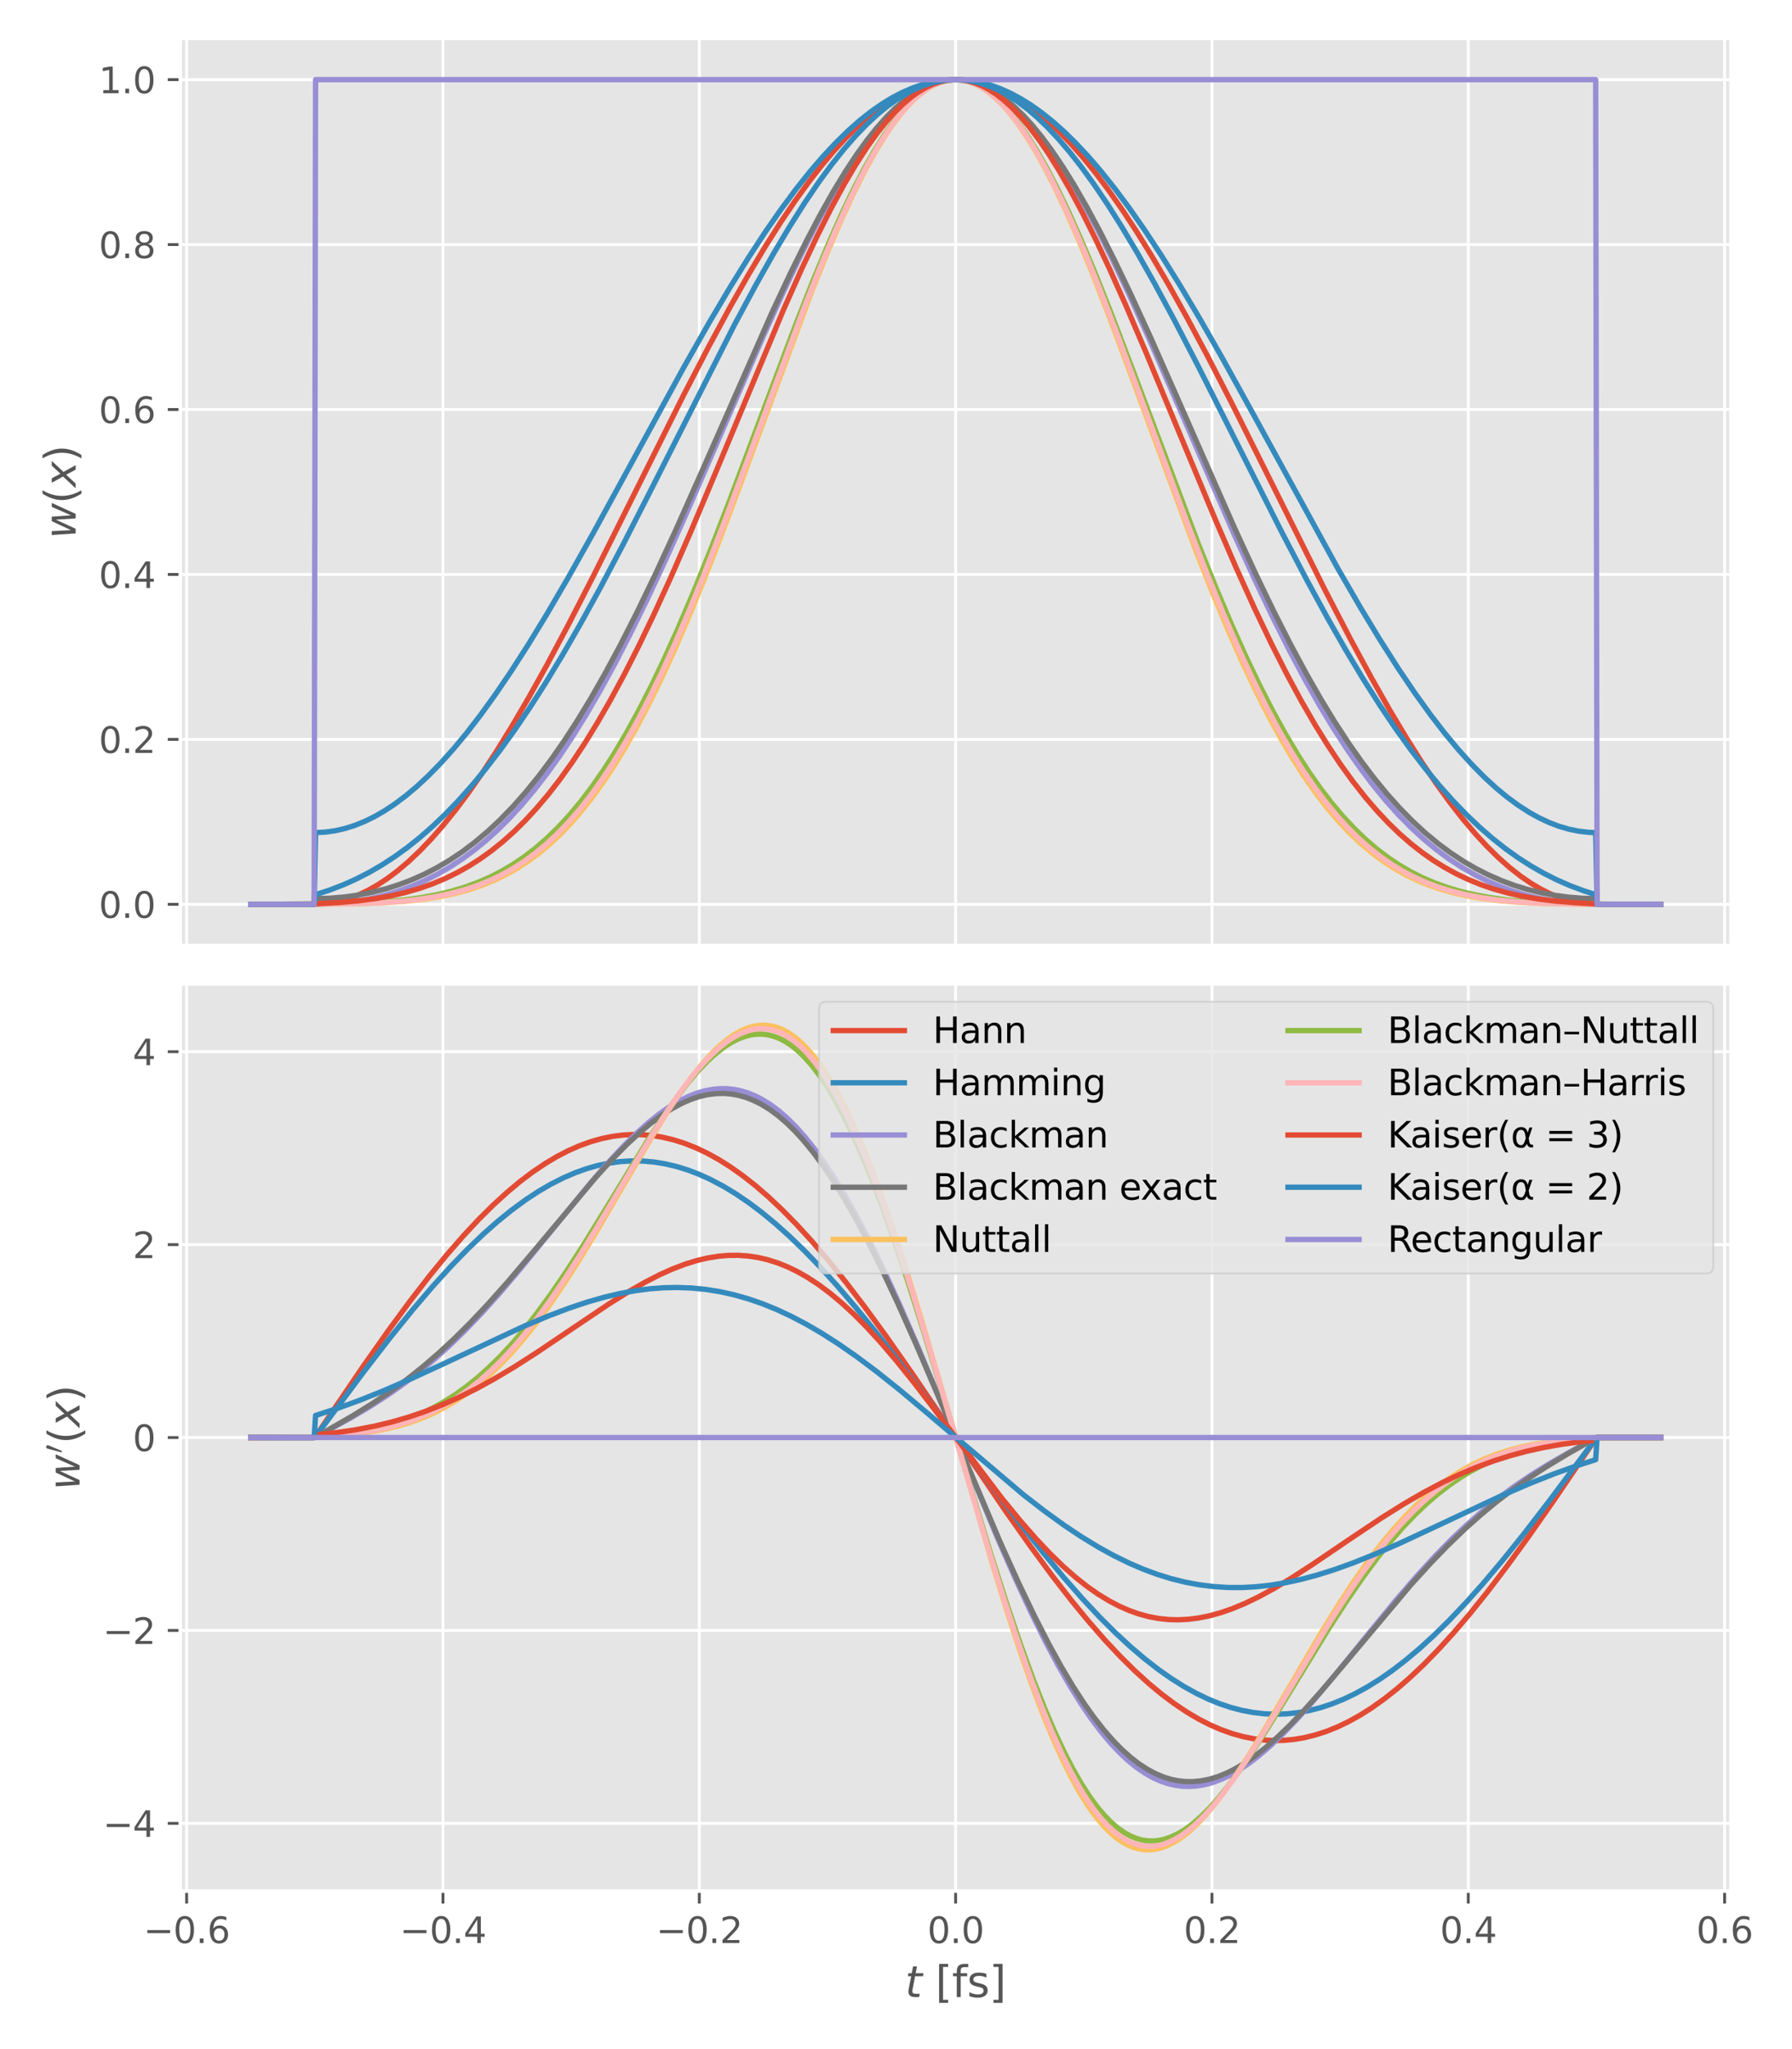 <?xml version="1.0" encoding="utf-8" standalone="no"?>
<!DOCTYPE svg PUBLIC "-//W3C//DTD SVG 1.1//EN"
  "http://www.w3.org/Graphics/SVG/1.1/DTD/svg11.dtd">
<svg xmlns:xlink="http://www.w3.org/1999/xlink" width="504pt" height="576pt" viewBox="0 0 504 576" xmlns="http://www.w3.org/2000/svg" version="1.1">
 <defs>
  <style type="text/css">*{stroke-linejoin: round; stroke-linecap: butt}</style>
 </defs>
 <g id="figure_1">
  <g id="patch_1">
   <path d="M 0 576 
L 504 576 
L 504 0 
L 0 0 
z
" style="fill: #ffffff"/>
  </g>
  <g id="axes_1">
   <g id="patch_2">
    <path d="M 50.69 265.794 
L 486.849 265.794 
L 486.849 10.8 
L 50.69 10.8 
z
" style="fill: #e5e5e5"/>
   </g>
   <g id="matplotlib.axis_1">
    <g id="xtick_1">
     <g id="line2d_1">
      <path d="M 52.492 265.794 
L 52.492 10.8 
" clip-path="url(#p46d3c2e922)" style="fill: none; stroke: #ffffff; stroke-width: 0.8; stroke-linecap: square"/>
     </g>
    </g>
    <g id="xtick_2">
     <g id="line2d_2">
      <path d="M 124.585 265.794 
L 124.585 10.8 
" clip-path="url(#p46d3c2e922)" style="fill: none; stroke: #ffffff; stroke-width: 0.8; stroke-linecap: square"/>
     </g>
    </g>
    <g id="xtick_3">
     <g id="line2d_3">
      <path d="M 196.677 265.794 
L 196.677 10.8 
" clip-path="url(#p46d3c2e922)" style="fill: none; stroke: #ffffff; stroke-width: 0.8; stroke-linecap: square"/>
     </g>
    </g>
    <g id="xtick_4">
     <g id="line2d_4">
      <path d="M 268.77 265.794 
L 268.77 10.8 
" clip-path="url(#p46d3c2e922)" style="fill: none; stroke: #ffffff; stroke-width: 0.8; stroke-linecap: square"/>
     </g>
    </g>
    <g id="xtick_5">
     <g id="line2d_5">
      <path d="M 340.862 265.794 
L 340.862 10.8 
" clip-path="url(#p46d3c2e922)" style="fill: none; stroke: #ffffff; stroke-width: 0.8; stroke-linecap: square"/>
     </g>
    </g>
    <g id="xtick_6">
     <g id="line2d_6">
      <path d="M 412.954 265.794 
L 412.954 10.8 
" clip-path="url(#p46d3c2e922)" style="fill: none; stroke: #ffffff; stroke-width: 0.8; stroke-linecap: square"/>
     </g>
    </g>
    <g id="xtick_7">
     <g id="line2d_7">
      <path d="M 485.047 265.794 
L 485.047 10.8 
" clip-path="url(#p46d3c2e922)" style="fill: none; stroke: #ffffff; stroke-width: 0.8; stroke-linecap: square"/>
     </g>
    </g>
   </g>
   <g id="matplotlib.axis_2">
    <g id="ytick_1">
     <g id="line2d_8">
      <path d="M 50.69 254.203 
L 486.849 254.203 
" clip-path="url(#p46d3c2e922)" style="fill: none; stroke: #ffffff; stroke-width: 0.8; stroke-linecap: square"/>
     </g>
     <g id="line2d_9">
      <defs>
       <path id="m10a6072cd4" d="M 0 0 
L -3.5 0 
" style="stroke: #555555; stroke-width: 0.8"/>
      </defs>
      <g>
       <use xlink:href="#m10a6072cd4" x="50.69" y="254.203" style="fill: #555555; stroke: #555555; stroke-width: 0.8"/>
      </g>
     </g>
     <g id="text_1">
      <!-- 0.0 -->
      <g style="fill: #555555" transform="translate(27.787 258.002) scale(0.1 -0.1)">
       <defs>
        <path id="DejaVuSans-30" d="M 2034 4250 
Q 1547 4250 1301 3770 
Q 1056 3291 1056 2328 
Q 1056 1369 1301 889 
Q 1547 409 2034 409 
Q 2525 409 2770 889 
Q 3016 1369 3016 2328 
Q 3016 3291 2770 3770 
Q 2525 4250 2034 4250 
z
M 2034 4750 
Q 2819 4750 3233 4129 
Q 3647 3509 3647 2328 
Q 3647 1150 3233 529 
Q 2819 -91 2034 -91 
Q 1250 -91 836 529 
Q 422 1150 422 2328 
Q 422 3509 836 4129 
Q 1250 4750 2034 4750 
z
" transform="scale(0.016)"/>
        <path id="DejaVuSans-2e" d="M 684 794 
L 1344 794 
L 1344 0 
L 684 0 
L 684 794 
z
" transform="scale(0.016)"/>
       </defs>
       <use xlink:href="#DejaVuSans-30"/>
       <use xlink:href="#DejaVuSans-2e" x="63.623"/>
       <use xlink:href="#DejaVuSans-30" x="95.41"/>
      </g>
     </g>
    </g>
    <g id="ytick_2">
     <g id="line2d_10">
      <path d="M 50.69 207.841 
L 486.849 207.841 
" clip-path="url(#p46d3c2e922)" style="fill: none; stroke: #ffffff; stroke-width: 0.8; stroke-linecap: square"/>
     </g>
     <g id="line2d_11">
      <g>
       <use xlink:href="#m10a6072cd4" x="50.69" y="207.841" style="fill: #555555; stroke: #555555; stroke-width: 0.8"/>
      </g>
     </g>
     <g id="text_2">
      <!-- 0.2 -->
      <g style="fill: #555555" transform="translate(27.787 211.64) scale(0.1 -0.1)">
       <defs>
        <path id="DejaVuSans-32" d="M 1228 531 
L 3431 531 
L 3431 0 
L 469 0 
L 469 531 
Q 828 903 1448 1529 
Q 2069 2156 2228 2338 
Q 2531 2678 2651 2914 
Q 2772 3150 2772 3378 
Q 2772 3750 2511 3984 
Q 2250 4219 1831 4219 
Q 1534 4219 1204 4116 
Q 875 4013 500 3803 
L 500 4441 
Q 881 4594 1212 4672 
Q 1544 4750 1819 4750 
Q 2544 4750 2975 4387 
Q 3406 4025 3406 3419 
Q 3406 3131 3298 2873 
Q 3191 2616 2906 2266 
Q 2828 2175 2409 1742 
Q 1991 1309 1228 531 
z
" transform="scale(0.016)"/>
       </defs>
       <use xlink:href="#DejaVuSans-30"/>
       <use xlink:href="#DejaVuSans-2e" x="63.623"/>
       <use xlink:href="#DejaVuSans-32" x="95.41"/>
      </g>
     </g>
    </g>
    <g id="ytick_3">
     <g id="line2d_12">
      <path d="M 50.69 161.478 
L 486.849 161.478 
" clip-path="url(#p46d3c2e922)" style="fill: none; stroke: #ffffff; stroke-width: 0.8; stroke-linecap: square"/>
     </g>
     <g id="line2d_13">
      <g>
       <use xlink:href="#m10a6072cd4" x="50.69" y="161.478" style="fill: #555555; stroke: #555555; stroke-width: 0.8"/>
      </g>
     </g>
     <g id="text_3">
      <!-- 0.4 -->
      <g style="fill: #555555" transform="translate(27.787 165.277) scale(0.1 -0.1)">
       <defs>
        <path id="DejaVuSans-34" d="M 2419 4116 
L 825 1625 
L 2419 1625 
L 2419 4116 
z
M 2253 4666 
L 3047 4666 
L 3047 1625 
L 3713 1625 
L 3713 1100 
L 3047 1100 
L 3047 0 
L 2419 0 
L 2419 1100 
L 313 1100 
L 313 1709 
L 2253 4666 
z
" transform="scale(0.016)"/>
       </defs>
       <use xlink:href="#DejaVuSans-30"/>
       <use xlink:href="#DejaVuSans-2e" x="63.623"/>
       <use xlink:href="#DejaVuSans-34" x="95.41"/>
      </g>
     </g>
    </g>
    <g id="ytick_4">
     <g id="line2d_14">
      <path d="M 50.69 115.116 
L 486.849 115.116 
" clip-path="url(#p46d3c2e922)" style="fill: none; stroke: #ffffff; stroke-width: 0.8; stroke-linecap: square"/>
     </g>
     <g id="line2d_15">
      <g>
       <use xlink:href="#m10a6072cd4" x="50.69" y="115.116" style="fill: #555555; stroke: #555555; stroke-width: 0.8"/>
      </g>
     </g>
     <g id="text_4">
      <!-- 0.6 -->
      <g style="fill: #555555" transform="translate(27.787 118.915) scale(0.1 -0.1)">
       <defs>
        <path id="DejaVuSans-36" d="M 2113 2584 
Q 1688 2584 1439 2293 
Q 1191 2003 1191 1497 
Q 1191 994 1439 701 
Q 1688 409 2113 409 
Q 2538 409 2786 701 
Q 3034 994 3034 1497 
Q 3034 2003 2786 2293 
Q 2538 2584 2113 2584 
z
M 3366 4563 
L 3366 3988 
Q 3128 4100 2886 4159 
Q 2644 4219 2406 4219 
Q 1781 4219 1451 3797 
Q 1122 3375 1075 2522 
Q 1259 2794 1537 2939 
Q 1816 3084 2150 3084 
Q 2853 3084 3261 2657 
Q 3669 2231 3669 1497 
Q 3669 778 3244 343 
Q 2819 -91 2113 -91 
Q 1303 -91 875 529 
Q 447 1150 447 2328 
Q 447 3434 972 4092 
Q 1497 4750 2381 4750 
Q 2619 4750 2861 4703 
Q 3103 4656 3366 4563 
z
" transform="scale(0.016)"/>
       </defs>
       <use xlink:href="#DejaVuSans-30"/>
       <use xlink:href="#DejaVuSans-2e" x="63.623"/>
       <use xlink:href="#DejaVuSans-36" x="95.41"/>
      </g>
     </g>
    </g>
    <g id="ytick_5">
     <g id="line2d_16">
      <path d="M 50.69 68.753 
L 486.849 68.753 
" clip-path="url(#p46d3c2e922)" style="fill: none; stroke: #ffffff; stroke-width: 0.8; stroke-linecap: square"/>
     </g>
     <g id="line2d_17">
      <g>
       <use xlink:href="#m10a6072cd4" x="50.69" y="68.753" style="fill: #555555; stroke: #555555; stroke-width: 0.8"/>
      </g>
     </g>
     <g id="text_5">
      <!-- 0.8 -->
      <g style="fill: #555555" transform="translate(27.787 72.552) scale(0.1 -0.1)">
       <defs>
        <path id="DejaVuSans-38" d="M 2034 2216 
Q 1584 2216 1326 1975 
Q 1069 1734 1069 1313 
Q 1069 891 1326 650 
Q 1584 409 2034 409 
Q 2484 409 2743 651 
Q 3003 894 3003 1313 
Q 3003 1734 2745 1975 
Q 2488 2216 2034 2216 
z
M 1403 2484 
Q 997 2584 770 2862 
Q 544 3141 544 3541 
Q 544 4100 942 4425 
Q 1341 4750 2034 4750 
Q 2731 4750 3128 4425 
Q 3525 4100 3525 3541 
Q 3525 3141 3298 2862 
Q 3072 2584 2669 2484 
Q 3125 2378 3379 2068 
Q 3634 1759 3634 1313 
Q 3634 634 3220 271 
Q 2806 -91 2034 -91 
Q 1263 -91 848 271 
Q 434 634 434 1313 
Q 434 1759 690 2068 
Q 947 2378 1403 2484 
z
M 1172 3481 
Q 1172 3119 1398 2916 
Q 1625 2713 2034 2713 
Q 2441 2713 2670 2916 
Q 2900 3119 2900 3481 
Q 2900 3844 2670 4047 
Q 2441 4250 2034 4250 
Q 1625 4250 1398 4047 
Q 1172 3844 1172 3481 
z
" transform="scale(0.016)"/>
       </defs>
       <use xlink:href="#DejaVuSans-30"/>
       <use xlink:href="#DejaVuSans-2e" x="63.623"/>
       <use xlink:href="#DejaVuSans-38" x="95.41"/>
      </g>
     </g>
    </g>
    <g id="ytick_6">
     <g id="line2d_18">
      <path d="M 50.69 22.391 
L 486.849 22.391 
" clip-path="url(#p46d3c2e922)" style="fill: none; stroke: #ffffff; stroke-width: 0.8; stroke-linecap: square"/>
     </g>
     <g id="line2d_19">
      <g>
       <use xlink:href="#m10a6072cd4" x="50.69" y="22.391" style="fill: #555555; stroke: #555555; stroke-width: 0.8"/>
      </g>
     </g>
     <g id="text_6">
      <!-- 1.0 -->
      <g style="fill: #555555" transform="translate(27.787 26.19) scale(0.1 -0.1)">
       <defs>
        <path id="DejaVuSans-31" d="M 794 531 
L 1825 531 
L 1825 4091 
L 703 3866 
L 703 4441 
L 1819 4666 
L 2450 4666 
L 2450 531 
L 3481 531 
L 3481 0 
L 794 0 
L 794 531 
z
" transform="scale(0.016)"/>
       </defs>
       <use xlink:href="#DejaVuSans-31"/>
       <use xlink:href="#DejaVuSans-2e" x="63.623"/>
       <use xlink:href="#DejaVuSans-30" x="95.41"/>
      </g>
     </g>
    </g>
    <g id="text_7">
     <!-- $w(x)$ -->
     <g style="fill: #555555" transform="translate(21.291 151.437) rotate(-90) scale(0.12 -0.12)">
      <defs>
       <path id="DejaVuSans-Oblique-77" d="M 544 3500 
L 1113 3500 
L 1259 684 
L 2566 3500 
L 3231 3500 
L 3425 684 
L 4666 3500 
L 5241 3500 
L 3641 0 
L 2969 0 
L 2797 2900 
L 1459 0 
L 781 0 
L 544 3500 
z
" transform="scale(0.016)"/>
       <path id="DejaVuSans-28" d="M 1984 4856 
Q 1566 4138 1362 3434 
Q 1159 2731 1159 2009 
Q 1159 1288 1364 580 
Q 1569 -128 1984 -844 
L 1484 -844 
Q 1016 -109 783 600 
Q 550 1309 550 2009 
Q 550 2706 781 3412 
Q 1013 4119 1484 4856 
L 1984 4856 
z
" transform="scale(0.016)"/>
       <path id="DejaVuSans-Oblique-78" d="M 3841 3500 
L 2234 1784 
L 3219 0 
L 2559 0 
L 1819 1388 
L 531 0 
L -166 0 
L 1556 1844 
L 641 3500 
L 1300 3500 
L 1972 2234 
L 3144 3500 
L 3841 3500 
z
" transform="scale(0.016)"/>
       <path id="DejaVuSans-29" d="M 513 4856 
L 1013 4856 
Q 1481 4119 1714 3412 
Q 1947 2706 1947 2009 
Q 1947 1309 1714 600 
Q 1481 -109 1013 -844 
L 513 -844 
Q 928 -128 1133 580 
Q 1338 1288 1338 2009 
Q 1338 2731 1133 3434 
Q 928 4138 513 4856 
z
" transform="scale(0.016)"/>
      </defs>
      <use xlink:href="#DejaVuSans-Oblique-77" transform="translate(0 0.125)"/>
      <use xlink:href="#DejaVuSans-28" transform="translate(81.787 0.125)"/>
      <use xlink:href="#DejaVuSans-Oblique-78" transform="translate(120.801 0.125)"/>
      <use xlink:href="#DejaVuSans-29" transform="translate(179.98 0.125)"/>
     </g>
    </g>
   </g>
   <g id="line2d_20">
    <path d="M 70.515 254.203 
L 90.737 254.118 
L 93.116 253.834 
L 95.495 253.352 
L 97.874 252.672 
L 100.65 251.63 
L 103.426 250.323 
L 106.201 248.753 
L 108.977 246.925 
L 111.752 244.843 
L 114.924 242.159 
L 118.096 239.157 
L 121.268 235.846 
L 124.441 232.238 
L 128.009 227.836 
L 131.578 223.087 
L 135.543 217.428 
L 139.508 211.39 
L 143.869 204.346 
L 148.628 196.229 
L 153.782 186.987 
L 159.73 175.841 
L 166.867 161.944 
L 176.78 142.083 
L 192.243 111.097 
L 199.381 97.327 
L 205.328 86.326 
L 210.483 77.24 
L 215.241 69.288 
L 219.603 62.414 
L 223.568 56.545 
L 227.533 51.066 
L 231.101 46.49 
L 234.67 42.27 
L 237.842 38.829 
L 241.014 35.693 
L 244.186 32.87 
L 247.358 30.37 
L 250.134 28.452 
L 252.909 26.792 
L 255.685 25.392 
L 258.46 24.257 
L 261.236 23.389 
L 263.615 22.858 
L 265.994 22.526 
L 268.373 22.393 
L 270.752 22.46 
L 273.131 22.725 
L 275.51 23.19 
L 277.889 23.852 
L 280.665 24.873 
L 283.44 26.16 
L 286.216 27.709 
L 288.991 29.517 
L 291.767 31.579 
L 294.939 34.242 
L 298.111 37.223 
L 301.283 40.512 
L 304.455 44.101 
L 308.024 48.481 
L 311.592 53.209 
L 315.557 58.847 
L 319.523 64.865 
L 323.884 71.889 
L 328.642 79.987 
L 333.797 89.21 
L 339.744 100.34 
L 346.485 113.439 
L 356.001 132.473 
L 372.655 165.85 
L 379.792 179.607 
L 385.739 190.593 
L 390.894 199.663 
L 395.652 207.598 
L 400.014 214.454 
L 403.979 220.306 
L 407.944 225.767 
L 411.512 230.325 
L 415.081 234.528 
L 418.253 237.951 
L 421.425 241.07 
L 424.597 243.874 
L 427.769 246.356 
L 430.545 248.257 
L 433.32 249.901 
L 436.096 251.283 
L 438.872 252.401 
L 441.647 253.252 
L 444.026 253.768 
L 446.405 254.085 
L 448.784 254.202 
L 467.024 254.203 
L 467.024 254.203 
" clip-path="url(#p46d3c2e922)" style="fill: none; stroke: #e24a33; stroke-width: 1.5; stroke-linecap: square"/>
   </g>
   <g id="line2d_21">
    <path d="M 70.515 254.203 
L 88.358 254.203 
L 88.755 234.045 
L 91.53 233.902 
L 94.306 233.511 
L 97.081 232.874 
L 99.857 231.993 
L 102.633 230.868 
L 105.408 229.503 
L 108.184 227.901 
L 110.959 226.066 
L 114.131 223.689 
L 117.303 221.019 
L 120.475 218.066 
L 124.044 214.417 
L 127.613 210.434 
L 131.181 206.132 
L 135.146 201.001 
L 139.508 194.955 
L 143.869 188.524 
L 148.628 181.113 
L 153.782 172.675 
L 159.73 162.497 
L 166.867 149.809 
L 176.78 131.675 
L 192.243 103.384 
L 199.381 90.811 
L 205.328 80.767 
L 210.483 72.471 
L 215.241 65.21 
L 219.603 58.934 
L 223.964 53.058 
L 227.929 48.093 
L 231.498 43.95 
L 235.066 40.134 
L 238.635 36.658 
L 241.807 33.865 
L 244.979 31.36 
L 248.151 29.152 
L 250.927 27.468 
L 253.702 26.02 
L 256.478 24.81 
L 259.253 23.843 
L 262.029 23.12 
L 264.804 22.643 
L 267.58 22.413 
L 270.356 22.431 
L 273.131 22.696 
L 275.907 23.209 
L 278.682 23.966 
L 281.458 24.968 
L 284.233 26.212 
L 287.009 27.694 
L 289.784 29.412 
L 292.957 31.657 
L 296.129 34.198 
L 299.301 37.027 
L 302.473 40.134 
L 306.041 43.95 
L 309.61 48.093 
L 313.575 53.058 
L 317.54 58.383 
L 321.902 64.624 
L 326.66 71.85 
L 331.814 80.114 
L 337.365 89.446 
L 343.71 100.55 
L 352.036 115.614 
L 376.223 159.717 
L 382.567 170.674 
L 388.119 179.841 
L 393.273 187.922 
L 398.031 194.955 
L 402.393 201.001 
L 406.358 206.132 
L 410.323 210.892 
L 413.892 214.839 
L 417.46 218.451 
L 420.632 221.369 
L 423.804 224.002 
L 426.976 226.342 
L 430.148 228.383 
L 432.924 229.917 
L 435.699 231.214 
L 438.475 232.269 
L 441.251 233.081 
L 444.026 233.648 
L 446.802 233.968 
L 448.784 234.045 
L 449.181 254.203 
L 467.024 254.203 
L 467.024 254.203 
" clip-path="url(#p46d3c2e922)" style="fill: none; stroke: #348abd; stroke-width: 1.5; stroke-linecap: square"/>
   </g>
   <g id="line2d_22">
    <path d="M 70.515 254.203 
L 92.72 254.092 
L 96.685 253.779 
L 100.65 253.258 
L 104.615 252.519 
L 108.58 251.547 
L 112.545 250.327 
L 116.114 248.999 
L 119.682 247.438 
L 123.251 245.626 
L 126.82 243.547 
L 130.388 241.183 
L 133.56 238.828 
L 136.732 236.223 
L 139.904 233.357 
L 143.076 230.22 
L 146.645 226.356 
L 150.214 222.129 
L 153.782 217.532 
L 157.351 212.561 
L 160.919 207.216 
L 164.884 200.844 
L 168.849 194.026 
L 172.815 186.781 
L 177.176 178.348 
L 181.934 168.642 
L 187.089 157.611 
L 193.036 144.35 
L 201.363 125.181 
L 214.844 94.12 
L 220.396 81.895 
L 225.154 71.918 
L 229.515 63.3 
L 233.48 55.987 
L 237.049 49.891 
L 240.221 44.899 
L 243.393 40.342 
L 246.169 36.734 
L 248.944 33.499 
L 251.323 31.035 
L 253.702 28.865 
L 256.081 26.999 
L 258.46 25.442 
L 260.443 24.385 
L 262.425 23.55 
L 264.408 22.939 
L 266.39 22.554 
L 268.373 22.395 
L 270.356 22.463 
L 272.338 22.758 
L 274.321 23.279 
L 276.303 24.024 
L 278.286 24.993 
L 280.268 26.181 
L 282.647 27.894 
L 285.026 29.913 
L 287.405 32.23 
L 289.784 34.839 
L 292.56 38.236 
L 295.336 41.998 
L 298.508 46.722 
L 301.68 51.869 
L 305.248 58.124 
L 308.817 64.824 
L 312.782 72.728 
L 317.54 82.749 
L 323.091 95.013 
L 330.625 112.277 
L 346.882 149.712 
L 352.829 162.763 
L 357.984 173.557 
L 362.742 183.006 
L 367.104 191.178 
L 371.069 198.17 
L 375.034 204.722 
L 378.999 210.821 
L 382.567 215.917 
L 386.136 220.638 
L 389.705 224.988 
L 393.273 228.972 
L 396.842 232.598 
L 400.41 235.879 
L 403.979 238.828 
L 407.547 241.46 
L 411.116 243.792 
L 414.685 245.84 
L 418.253 247.623 
L 421.822 249.158 
L 425.39 250.46 
L 429.355 251.655 
L 433.32 252.603 
L 437.286 253.32 
L 441.251 253.82 
L 445.216 254.112 
L 449.577 254.203 
L 467.024 254.203 
L 467.024 254.203 
" clip-path="url(#p46d3c2e922)" style="fill: none; stroke: #988ed5; stroke-width: 1.5; stroke-linecap: square"/>
   </g>
   <g id="line2d_23">
    <path d="M 70.515 254.203 
L 88.358 254.203 
L 88.755 252.608 
L 92.72 252.492 
L 96.685 252.164 
L 100.65 251.617 
L 104.615 250.844 
L 108.58 249.83 
L 112.149 248.699 
L 115.717 247.347 
L 119.286 245.759 
L 122.854 243.921 
L 126.423 241.815 
L 129.992 239.426 
L 133.56 236.737 
L 137.129 233.734 
L 140.697 230.402 
L 144.266 226.729 
L 147.835 222.704 
L 151.403 218.321 
L 154.972 213.574 
L 158.54 208.461 
L 162.109 202.985 
L 166.074 196.482 
L 170.039 189.552 
L 174.401 181.46 
L 179.159 172.113 
L 184.313 161.446 
L 189.864 149.435 
L 197.002 133.418 
L 217.223 87.621 
L 222.378 76.662 
L 226.74 67.862 
L 230.705 60.327 
L 234.273 53.983 
L 237.842 48.106 
L 241.014 43.31 
L 243.79 39.47 
L 246.565 35.981 
L 249.341 32.861 
L 251.72 30.492 
L 254.099 28.414 
L 256.478 26.633 
L 258.857 25.158 
L 260.839 24.165 
L 262.822 23.39 
L 264.804 22.835 
L 266.787 22.502 
L 268.77 22.391 
L 270.752 22.502 
L 272.735 22.835 
L 274.717 23.39 
L 276.7 24.165 
L 278.682 25.158 
L 280.665 26.366 
L 283.044 28.096 
L 285.423 30.125 
L 287.802 32.447 
L 290.181 35.052 
L 292.957 38.437 
L 295.732 42.178 
L 298.904 46.868 
L 302.076 51.97 
L 305.645 58.163 
L 309.213 64.791 
L 313.178 72.601 
L 317.937 82.497 
L 323.488 94.599 
L 331.021 111.629 
L 347.278 148.56 
L 353.226 161.446 
L 358.38 172.113 
L 363.138 181.46 
L 367.5 189.552 
L 371.465 196.482 
L 375.43 202.985 
L 379.395 209.047 
L 382.964 214.119 
L 386.532 218.826 
L 390.101 223.169 
L 393.67 227.154 
L 397.238 230.789 
L 400.807 234.083 
L 404.375 237.051 
L 407.944 239.706 
L 411.512 242.063 
L 415.081 244.138 
L 418.65 245.948 
L 422.218 247.508 
L 425.787 248.835 
L 429.355 249.942 
L 433.32 250.932 
L 437.286 251.682 
L 441.251 252.206 
L 445.216 252.513 
L 448.784 252.608 
L 449.181 254.203 
L 467.024 254.203 
L 467.024 254.203 
" clip-path="url(#p46d3c2e922)" style="fill: none; stroke: #777777; stroke-width: 1.5; stroke-linecap: square"/>
   </g>
   <g id="line2d_24">
    <path d="M 70.515 254.203 
L 99.461 254.093 
L 107.787 253.793 
L 114.131 253.345 
L 119.286 252.769 
L 124.044 252.006 
L 128.009 251.159 
L 131.974 250.077 
L 135.543 248.869 
L 139.111 247.407 
L 142.283 245.867 
L 145.455 244.076 
L 148.628 242.011 
L 151.8 239.65 
L 154.575 237.323 
L 157.351 234.737 
L 160.126 231.881 
L 162.902 228.741 
L 166.074 224.793 
L 169.246 220.45 
L 172.418 215.701 
L 175.59 210.541 
L 178.762 204.97 
L 182.331 198.214 
L 185.899 190.955 
L 189.468 183.213 
L 193.433 174.081 
L 197.795 163.455 
L 202.553 151.274 
L 208.5 135.4 
L 228.326 81.837 
L 232.687 70.983 
L 236.652 61.735 
L 239.824 54.85 
L 242.996 48.489 
L 245.772 43.4 
L 248.548 38.794 
L 250.927 35.256 
L 253.306 32.117 
L 255.288 29.817 
L 257.271 27.816 
L 259.253 26.119 
L 261.236 24.734 
L 263.218 23.665 
L 264.804 23.042 
L 266.39 22.625 
L 267.977 22.417 
L 269.563 22.417 
L 271.149 22.625 
L 272.735 23.042 
L 274.321 23.665 
L 275.907 24.495 
L 277.889 25.817 
L 279.872 27.452 
L 281.854 29.393 
L 283.837 31.633 
L 286.216 34.705 
L 288.595 38.177 
L 290.974 42.033 
L 293.75 46.988 
L 296.525 52.4 
L 299.697 59.095 
L 303.266 67.205 
L 307.231 76.826 
L 311.592 87.997 
L 317.54 103.915 
L 336.176 154.369 
L 340.934 166.408 
L 345.296 176.876 
L 349.261 185.846 
L 353.226 194.243 
L 356.794 201.28 
L 360.363 207.807 
L 363.535 213.172 
L 366.707 218.126 
L 369.879 222.672 
L 373.051 226.816 
L 376.223 230.571 
L 379.395 233.949 
L 382.567 236.969 
L 385.739 239.65 
L 388.912 242.011 
L 392.084 244.076 
L 395.256 245.867 
L 398.428 247.407 
L 401.6 248.72 
L 405.168 249.955 
L 408.737 250.963 
L 412.702 251.854 
L 417.064 252.601 
L 421.822 253.191 
L 427.373 253.653 
L 434.113 253.982 
L 442.837 254.17 
L 456.318 254.203 
L 467.024 254.203 
L 467.024 254.203 
" clip-path="url(#p46d3c2e922)" style="fill: none; stroke: #fbc15e; stroke-width: 1.5; stroke-linecap: square"/>
   </g>
   <g id="line2d_25">
    <path d="M 70.515 254.203 
L 92.72 254.095 
L 101.047 253.888 
L 107.787 253.514 
L 113.338 253.004 
L 118.493 252.306 
L 122.854 251.499 
L 126.82 250.553 
L 130.785 249.368 
L 134.353 248.063 
L 137.922 246.503 
L 141.094 244.876 
L 144.266 243 
L 147.438 240.855 
L 150.61 238.418 
L 153.782 235.669 
L 156.954 232.59 
L 160.126 229.163 
L 163.298 225.372 
L 166.47 221.206 
L 169.642 216.655 
L 172.815 211.713 
L 175.987 206.377 
L 179.555 199.905 
L 183.124 192.947 
L 186.692 185.52 
L 190.657 176.749 
L 195.019 166.523 
L 199.777 154.769 
L 205.328 140.436 
L 213.655 118.21 
L 223.568 91.854 
L 228.722 78.778 
L 233.084 68.318 
L 236.652 60.296 
L 239.824 53.645 
L 242.996 47.508 
L 245.772 42.603 
L 248.548 38.166 
L 250.927 34.76 
L 253.306 31.74 
L 255.685 29.12 
L 257.667 27.254 
L 259.65 25.683 
L 261.632 24.412 
L 263.615 23.447 
L 265.201 22.897 
L 266.787 22.547 
L 268.373 22.397 
L 269.959 22.447 
L 271.545 22.697 
L 273.131 23.147 
L 274.717 23.796 
L 276.7 24.884 
L 278.682 26.275 
L 280.665 27.965 
L 282.647 29.948 
L 284.63 32.216 
L 287.009 35.302 
L 289.388 38.77 
L 291.767 42.603 
L 294.543 47.508 
L 297.318 52.849 
L 300.49 59.438 
L 304.059 67.401 
L 308.024 76.829 
L 312.782 88.781 
L 318.73 104.387 
L 336.969 152.758 
L 342.124 165.566 
L 346.485 175.843 
L 350.45 184.667 
L 354.415 192.947 
L 357.984 199.905 
L 361.552 206.377 
L 365.121 212.352 
L 368.293 217.246 
L 371.465 221.748 
L 374.637 225.867 
L 377.809 229.611 
L 380.981 232.993 
L 384.153 236.03 
L 387.325 238.739 
L 390.498 241.138 
L 393.67 243.249 
L 396.842 245.092 
L 400.014 246.69 
L 403.582 248.22 
L 407.151 249.498 
L 410.719 250.553 
L 414.685 251.499 
L 419.046 252.306 
L 423.804 252.959 
L 429.355 253.485 
L 435.699 253.856 
L 443.233 254.073 
L 458.3 254.203 
L 467.024 254.203 
L 467.024 254.203 
" clip-path="url(#p46d3c2e922)" style="fill: none; stroke: #8eba42; stroke-width: 1.5; stroke-linecap: square"/>
   </g>
   <g id="line2d_26">
    <path d="M 70.515 254.203 
L 97.874 254.097 
L 106.201 253.807 
L 112.545 253.371 
L 117.7 252.811 
L 122.458 252.072 
L 126.82 251.157 
L 130.785 250.086 
L 134.353 248.891 
L 137.922 247.447 
L 141.094 245.928 
L 144.266 244.164 
L 147.438 242.131 
L 150.61 239.808 
L 153.782 237.173 
L 156.558 234.595 
L 159.73 231.32 
L 162.902 227.68 
L 166.074 223.659 
L 169.246 219.245 
L 172.418 214.432 
L 175.59 209.215 
L 178.762 203.593 
L 182.331 196.79 
L 185.899 189.496 
L 189.864 180.841 
L 193.829 171.65 
L 198.191 160.987 
L 203.346 147.763 
L 209.69 130.832 
L 226.343 86.05 
L 231.101 74.092 
L 235.066 64.714 
L 238.635 56.842 
L 241.807 50.371 
L 244.583 45.163 
L 247.358 40.418 
L 249.737 36.745 
L 252.116 33.456 
L 254.495 30.568 
L 256.478 28.48 
L 258.46 26.69 
L 260.443 25.204 
L 262.425 24.027 
L 264.011 23.313 
L 265.597 22.801 
L 267.183 22.493 
L 268.77 22.391 
L 270.356 22.493 
L 271.942 22.801 
L 273.528 23.313 
L 275.114 24.027 
L 277.096 25.204 
L 279.079 26.69 
L 281.061 28.48 
L 283.044 30.568 
L 285.026 32.946 
L 287.405 36.17 
L 289.784 39.78 
L 292.56 44.456 
L 295.336 49.6 
L 298.508 56.005 
L 301.68 62.915 
L 305.248 71.216 
L 309.213 80.987 
L 313.971 93.297 
L 320.712 111.411 
L 333.797 146.723 
L 339.348 160.987 
L 344.106 172.592 
L 348.468 182.617 
L 352.433 191.158 
L 356.001 198.345 
L 359.57 205.036 
L 363.138 211.219 
L 366.311 216.284 
L 369.483 220.947 
L 372.655 225.212 
L 375.827 229.089 
L 378.999 232.59 
L 382.171 235.731 
L 385.343 238.531 
L 388.515 241.007 
L 391.687 243.182 
L 394.859 245.078 
L 398.031 246.717 
L 401.203 248.122 
L 404.772 249.451 
L 408.34 250.544 
L 412.306 251.519 
L 416.667 252.345 
L 421.425 253.007 
L 426.976 253.533 
L 433.32 253.9 
L 441.251 254.127 
L 452.353 254.203 
L 467.024 254.203 
L 467.024 254.203 
" clip-path="url(#p46d3c2e922)" style="fill: none; stroke: #ffb5b8; stroke-width: 1.5; stroke-linecap: square"/>
   </g>
   <g id="line2d_27">
    <path d="M 70.515 254.203 
L 88.358 254.203 
L 88.755 254.054 
L 95.495 253.701 
L 101.047 253.199 
L 105.805 252.563 
L 110.166 251.772 
L 114.131 250.847 
L 118.096 249.694 
L 121.665 248.435 
L 125.234 246.94 
L 128.802 245.188 
L 131.974 243.393 
L 135.146 241.36 
L 138.318 239.071 
L 141.49 236.513 
L 144.662 233.671 
L 147.835 230.534 
L 151.007 227.092 
L 154.179 223.336 
L 157.351 219.258 
L 160.919 214.283 
L 164.488 208.896 
L 168.056 203.099 
L 171.625 196.901 
L 175.59 189.557 
L 179.555 181.758 
L 183.917 172.693 
L 188.675 162.285 
L 194.226 149.575 
L 200.967 133.551 
L 220.396 86.972 
L 225.55 75.417 
L 229.912 66.186 
L 233.877 58.332 
L 237.445 51.773 
L 240.617 46.397 
L 243.79 41.487 
L 246.565 37.6 
L 249.341 34.117 
L 251.72 31.469 
L 254.099 29.144 
L 256.478 27.15 
L 258.46 25.748 
L 260.443 24.586 
L 262.425 23.667 
L 264.408 22.995 
L 266.39 22.57 
L 268.373 22.396 
L 270.356 22.471 
L 272.338 22.795 
L 274.321 23.368 
L 276.303 24.189 
L 278.286 25.254 
L 280.268 26.56 
L 282.251 28.105 
L 284.63 30.266 
L 287.009 32.754 
L 289.388 35.559 
L 292.164 39.217 
L 294.939 43.271 
L 297.715 47.699 
L 300.887 53.186 
L 304.455 59.857 
L 308.024 67.001 
L 311.989 75.417 
L 316.747 86.063 
L 322.298 99.043 
L 331.021 120.097 
L 341.727 145.853 
L 347.675 159.609 
L 352.829 170.994 
L 357.587 180.954 
L 361.949 189.557 
L 365.914 196.901 
L 369.879 203.764 
L 373.448 209.515 
L 377.016 214.857 
L 380.585 219.786 
L 384.153 224.304 
L 387.325 227.982 
L 390.498 231.347 
L 393.67 234.409 
L 396.842 237.178 
L 400.014 239.668 
L 403.186 241.891 
L 406.358 243.864 
L 409.53 245.601 
L 413.099 247.294 
L 416.667 248.734 
L 420.236 249.945 
L 424.201 251.05 
L 428.166 251.933 
L 432.527 252.684 
L 437.286 253.285 
L 442.837 253.756 
L 451.163 254.203 
L 467.024 254.203 
L 467.024 254.203 
" clip-path="url(#p46d3c2e922)" style="fill: none; stroke: #e24a33; stroke-width: 1.5; stroke-linecap: square"/>
   </g>
   <g id="line2d_28">
    <path d="M 70.515 254.203 
L 88.358 254.203 
L 88.755 251.479 
L 92.72 250.194 
L 96.685 248.664 
L 100.254 247.06 
L 103.822 245.23 
L 107.391 243.16 
L 110.959 240.84 
L 114.528 238.26 
L 118.096 235.411 
L 121.665 232.286 
L 125.234 228.879 
L 128.802 225.188 
L 132.767 220.749 
L 136.732 215.955 
L 140.697 210.81 
L 144.662 205.321 
L 149.024 198.896 
L 153.386 192.083 
L 158.144 184.235 
L 163.298 175.286 
L 168.849 165.189 
L 175.194 153.169 
L 183.124 137.626 
L 206.518 91.39 
L 212.465 80.313 
L 217.62 71.177 
L 221.982 63.86 
L 226.343 56.983 
L 230.308 51.159 
L 233.877 46.299 
L 237.445 41.829 
L 240.617 38.202 
L 243.79 34.918 
L 246.565 32.337 
L 249.341 30.039 
L 252.116 28.031 
L 254.892 26.32 
L 257.271 25.094 
L 259.65 24.094 
L 262.029 23.323 
L 264.408 22.781 
L 266.787 22.471 
L 269.166 22.394 
L 271.545 22.549 
L 273.924 22.936 
L 276.303 23.554 
L 278.682 24.402 
L 281.061 25.478 
L 283.44 26.778 
L 286.216 28.574 
L 288.991 30.666 
L 291.767 33.046 
L 294.543 35.706 
L 297.715 39.077 
L 300.887 42.787 
L 304.059 46.82 
L 307.627 51.722 
L 311.592 57.588 
L 315.557 63.86 
L 319.919 71.177 
L 324.677 79.593 
L 330.228 89.885 
L 336.969 102.892 
L 346.882 122.588 
L 360.363 149.327 
L 367.5 162.971 
L 373.448 173.871 
L 378.602 182.888 
L 383.36 190.804 
L 388.119 198.292 
L 392.48 204.753 
L 396.842 210.81 
L 400.807 215.955 
L 404.772 220.749 
L 408.737 225.188 
L 412.702 229.272 
L 416.271 232.647 
L 419.839 235.741 
L 423.408 238.56 
L 426.976 241.111 
L 430.545 243.402 
L 434.113 245.445 
L 437.682 247.249 
L 441.647 248.99 
L 445.612 250.47 
L 448.784 251.479 
L 449.181 254.203 
L 467.024 254.203 
L 467.024 254.203 
" clip-path="url(#p46d3c2e922)" style="fill: none; stroke: #348abd; stroke-width: 1.5; stroke-linecap: square"/>
   </g>
   <g id="line2d_29">
    <path d="M 70.515 254.203 
L 88.358 254.203 
L 88.755 22.391 
L 448.784 22.391 
L 449.181 254.203 
L 467.024 254.203 
L 467.024 254.203 
" clip-path="url(#p46d3c2e922)" style="fill: none; stroke: #988ed5; stroke-width: 1.5; stroke-linecap: square"/>
   </g>
   <g id="patch_3">
    <path d="M 50.69 265.794 
L 50.69 10.8 
" style="fill: none; stroke: #ffffff; stroke-linejoin: miter; stroke-linecap: square"/>
   </g>
   <g id="patch_4">
    <path d="M 486.849 265.794 
L 486.849 10.8 
" style="fill: none; stroke: #ffffff; stroke-linejoin: miter; stroke-linecap: square"/>
   </g>
   <g id="patch_5">
    <path d="M 50.69 265.794 
L 486.849 265.794 
" style="fill: none; stroke: #ffffff; stroke-linejoin: miter; stroke-linecap: square"/>
   </g>
   <g id="patch_6">
    <path d="M 50.69 10.8 
L 486.849 10.8 
" style="fill: none; stroke: #ffffff; stroke-linejoin: miter; stroke-linecap: square"/>
   </g>
  </g>
  <g id="axes_2">
   <g id="patch_7">
    <path d="M 50.69 531.587 
L 486.849 531.587 
L 486.849 276.594 
L 50.69 276.594 
z
" style="fill: #e5e5e5"/>
   </g>
   <g id="matplotlib.axis_3">
    <g id="xtick_8">
     <g id="line2d_30">
      <path d="M 52.492 531.587 
L 52.492 276.594 
" clip-path="url(#p876e645142)" style="fill: none; stroke: #ffffff; stroke-width: 0.8; stroke-linecap: square"/>
     </g>
     <g id="line2d_31">
      <defs>
       <path id="m7cd3fc4c8e" d="M 0 0 
L 0 3.5 
" style="stroke: #555555; stroke-width: 0.8"/>
      </defs>
      <g>
       <use xlink:href="#m7cd3fc4c8e" x="52.492" y="531.587" style="fill: #555555; stroke: #555555; stroke-width: 0.8"/>
      </g>
     </g>
     <g id="text_8">
      <!-- −0.6 -->
      <g style="fill: #555555" transform="translate(40.351 546.186) scale(0.1 -0.1)">
       <defs>
        <path id="DejaVuSans-2212" d="M 678 2272 
L 4684 2272 
L 4684 1741 
L 678 1741 
L 678 2272 
z
" transform="scale(0.016)"/>
       </defs>
       <use xlink:href="#DejaVuSans-2212"/>
       <use xlink:href="#DejaVuSans-30" x="83.789"/>
       <use xlink:href="#DejaVuSans-2e" x="147.412"/>
       <use xlink:href="#DejaVuSans-36" x="179.199"/>
      </g>
     </g>
    </g>
    <g id="xtick_9">
     <g id="line2d_32">
      <path d="M 124.585 531.587 
L 124.585 276.594 
" clip-path="url(#p876e645142)" style="fill: none; stroke: #ffffff; stroke-width: 0.8; stroke-linecap: square"/>
     </g>
     <g id="line2d_33">
      <g>
       <use xlink:href="#m7cd3fc4c8e" x="124.585" y="531.587" style="fill: #555555; stroke: #555555; stroke-width: 0.8"/>
      </g>
     </g>
     <g id="text_9">
      <!-- −0.4 -->
      <g style="fill: #555555" transform="translate(112.443 546.186) scale(0.1 -0.1)">
       <use xlink:href="#DejaVuSans-2212"/>
       <use xlink:href="#DejaVuSans-30" x="83.789"/>
       <use xlink:href="#DejaVuSans-2e" x="147.412"/>
       <use xlink:href="#DejaVuSans-34" x="179.199"/>
      </g>
     </g>
    </g>
    <g id="xtick_10">
     <g id="line2d_34">
      <path d="M 196.677 531.587 
L 196.677 276.594 
" clip-path="url(#p876e645142)" style="fill: none; stroke: #ffffff; stroke-width: 0.8; stroke-linecap: square"/>
     </g>
     <g id="line2d_35">
      <g>
       <use xlink:href="#m7cd3fc4c8e" x="196.677" y="531.587" style="fill: #555555; stroke: #555555; stroke-width: 0.8"/>
      </g>
     </g>
     <g id="text_10">
      <!-- −0.2 -->
      <g style="fill: #555555" transform="translate(184.536 546.186) scale(0.1 -0.1)">
       <use xlink:href="#DejaVuSans-2212"/>
       <use xlink:href="#DejaVuSans-30" x="83.789"/>
       <use xlink:href="#DejaVuSans-2e" x="147.412"/>
       <use xlink:href="#DejaVuSans-32" x="179.199"/>
      </g>
     </g>
    </g>
    <g id="xtick_11">
     <g id="line2d_36">
      <path d="M 268.77 531.587 
L 268.77 276.594 
" clip-path="url(#p876e645142)" style="fill: none; stroke: #ffffff; stroke-width: 0.8; stroke-linecap: square"/>
     </g>
     <g id="line2d_37">
      <g>
       <use xlink:href="#m7cd3fc4c8e" x="268.77" y="531.587" style="fill: #555555; stroke: #555555; stroke-width: 0.8"/>
      </g>
     </g>
     <g id="text_11">
      <!-- 0.0 -->
      <g style="fill: #555555" transform="translate(260.818 546.186) scale(0.1 -0.1)">
       <use xlink:href="#DejaVuSans-30"/>
       <use xlink:href="#DejaVuSans-2e" x="63.623"/>
       <use xlink:href="#DejaVuSans-30" x="95.41"/>
      </g>
     </g>
    </g>
    <g id="xtick_12">
     <g id="line2d_38">
      <path d="M 340.862 531.587 
L 340.862 276.594 
" clip-path="url(#p876e645142)" style="fill: none; stroke: #ffffff; stroke-width: 0.8; stroke-linecap: square"/>
     </g>
     <g id="line2d_39">
      <g>
       <use xlink:href="#m7cd3fc4c8e" x="340.862" y="531.587" style="fill: #555555; stroke: #555555; stroke-width: 0.8"/>
      </g>
     </g>
     <g id="text_12">
      <!-- 0.2 -->
      <g style="fill: #555555" transform="translate(332.91 546.186) scale(0.1 -0.1)">
       <use xlink:href="#DejaVuSans-30"/>
       <use xlink:href="#DejaVuSans-2e" x="63.623"/>
       <use xlink:href="#DejaVuSans-32" x="95.41"/>
      </g>
     </g>
    </g>
    <g id="xtick_13">
     <g id="line2d_40">
      <path d="M 412.954 531.587 
L 412.954 276.594 
" clip-path="url(#p876e645142)" style="fill: none; stroke: #ffffff; stroke-width: 0.8; stroke-linecap: square"/>
     </g>
     <g id="line2d_41">
      <g>
       <use xlink:href="#m7cd3fc4c8e" x="412.954" y="531.587" style="fill: #555555; stroke: #555555; stroke-width: 0.8"/>
      </g>
     </g>
     <g id="text_13">
      <!-- 0.4 -->
      <g style="fill: #555555" transform="translate(405.003 546.186) scale(0.1 -0.1)">
       <use xlink:href="#DejaVuSans-30"/>
       <use xlink:href="#DejaVuSans-2e" x="63.623"/>
       <use xlink:href="#DejaVuSans-34" x="95.41"/>
      </g>
     </g>
    </g>
    <g id="xtick_14">
     <g id="line2d_42">
      <path d="M 485.047 531.587 
L 485.047 276.594 
" clip-path="url(#p876e645142)" style="fill: none; stroke: #ffffff; stroke-width: 0.8; stroke-linecap: square"/>
     </g>
     <g id="line2d_43">
      <g>
       <use xlink:href="#m7cd3fc4c8e" x="485.047" y="531.587" style="fill: #555555; stroke: #555555; stroke-width: 0.8"/>
      </g>
     </g>
     <g id="text_14">
      <!-- 0.6 -->
      <g style="fill: #555555" transform="translate(477.095 546.186) scale(0.1 -0.1)">
       <use xlink:href="#DejaVuSans-30"/>
       <use xlink:href="#DejaVuSans-2e" x="63.623"/>
       <use xlink:href="#DejaVuSans-36" x="95.41"/>
      </g>
     </g>
    </g>
    <g id="text_15">
     <!-- $t$ [fs] -->
     <g style="fill: #555555" transform="translate(254.55 561.384) scale(0.12 -0.12)">
      <defs>
       <path id="DejaVuSans-Oblique-74" d="M 2706 3500 
L 2619 3053 
L 1472 3053 
L 1100 1153 
Q 1081 1047 1072 975 
Q 1063 903 1063 863 
Q 1063 663 1183 572 
Q 1303 481 1569 481 
L 2150 481 
L 2053 0 
L 1503 0 
Q 991 0 739 200 
Q 488 400 488 806 
Q 488 878 497 964 
Q 506 1050 525 1153 
L 897 3053 
L 409 3053 
L 500 3500 
L 978 3500 
L 1172 4494 
L 1747 4494 
L 1556 3500 
L 2706 3500 
z
" transform="scale(0.016)"/>
       <path id="DejaVuSans-20" transform="scale(0.016)"/>
       <path id="DejaVuSans-5b" d="M 550 4863 
L 1875 4863 
L 1875 4416 
L 1125 4416 
L 1125 -397 
L 1875 -397 
L 1875 -844 
L 550 -844 
L 550 4863 
z
" transform="scale(0.016)"/>
       <path id="DejaVuSans-66" d="M 2375 4863 
L 2375 4384 
L 1825 4384 
Q 1516 4384 1395 4259 
Q 1275 4134 1275 3809 
L 1275 3500 
L 2222 3500 
L 2222 3053 
L 1275 3053 
L 1275 0 
L 697 0 
L 697 3053 
L 147 3053 
L 147 3500 
L 697 3500 
L 697 3744 
Q 697 4328 969 4595 
Q 1241 4863 1831 4863 
L 2375 4863 
z
" transform="scale(0.016)"/>
       <path id="DejaVuSans-73" d="M 2834 3397 
L 2834 2853 
Q 2591 2978 2328 3040 
Q 2066 3103 1784 3103 
Q 1356 3103 1142 2972 
Q 928 2841 928 2578 
Q 928 2378 1081 2264 
Q 1234 2150 1697 2047 
L 1894 2003 
Q 2506 1872 2764 1633 
Q 3022 1394 3022 966 
Q 3022 478 2636 193 
Q 2250 -91 1575 -91 
Q 1294 -91 989 -36 
Q 684 19 347 128 
L 347 722 
Q 666 556 975 473 
Q 1284 391 1588 391 
Q 1994 391 2212 530 
Q 2431 669 2431 922 
Q 2431 1156 2273 1281 
Q 2116 1406 1581 1522 
L 1381 1569 
Q 847 1681 609 1914 
Q 372 2147 372 2553 
Q 372 3047 722 3315 
Q 1072 3584 1716 3584 
Q 2034 3584 2315 3537 
Q 2597 3491 2834 3397 
z
" transform="scale(0.016)"/>
       <path id="DejaVuSans-5d" d="M 1947 4863 
L 1947 -844 
L 622 -844 
L 622 -397 
L 1369 -397 
L 1369 4416 
L 622 4416 
L 622 4863 
L 1947 4863 
z
" transform="scale(0.016)"/>
      </defs>
      <use xlink:href="#DejaVuSans-Oblique-74" transform="translate(0 0.016)"/>
      <use xlink:href="#DejaVuSans-20" transform="translate(39.209 0.016)"/>
      <use xlink:href="#DejaVuSans-5b" transform="translate(70.996 0.016)"/>
      <use xlink:href="#DejaVuSans-66" transform="translate(110.01 0.016)"/>
      <use xlink:href="#DejaVuSans-73" transform="translate(145.215 0.016)"/>
      <use xlink:href="#DejaVuSans-5d" transform="translate(197.314 0.016)"/>
     </g>
    </g>
   </g>
   <g id="matplotlib.axis_4">
    <g id="ytick_7">
     <g id="line2d_44">
      <path d="M 50.69 512.549 
L 486.849 512.549 
" clip-path="url(#p876e645142)" style="fill: none; stroke: #ffffff; stroke-width: 0.8; stroke-linecap: square"/>
     </g>
     <g id="line2d_45">
      <g>
       <use xlink:href="#m10a6072cd4" x="50.69" y="512.549" style="fill: #555555; stroke: #555555; stroke-width: 0.8"/>
      </g>
     </g>
     <g id="text_16">
      <!-- −4 -->
      <g style="fill: #555555" transform="translate(28.948 516.348) scale(0.1 -0.1)">
       <use xlink:href="#DejaVuSans-2212"/>
       <use xlink:href="#DejaVuSans-34" x="83.789"/>
      </g>
     </g>
    </g>
    <g id="ytick_8">
     <g id="line2d_46">
      <path d="M 50.69 458.32 
L 486.849 458.32 
" clip-path="url(#p876e645142)" style="fill: none; stroke: #ffffff; stroke-width: 0.8; stroke-linecap: square"/>
     </g>
     <g id="line2d_47">
      <g>
       <use xlink:href="#m10a6072cd4" x="50.69" y="458.32" style="fill: #555555; stroke: #555555; stroke-width: 0.8"/>
      </g>
     </g>
     <g id="text_17">
      <!-- −2 -->
      <g style="fill: #555555" transform="translate(28.948 462.119) scale(0.1 -0.1)">
       <use xlink:href="#DejaVuSans-2212"/>
       <use xlink:href="#DejaVuSans-32" x="83.789"/>
      </g>
     </g>
    </g>
    <g id="ytick_9">
     <g id="line2d_48">
      <path d="M 50.69 404.091 
L 486.849 404.091 
" clip-path="url(#p876e645142)" style="fill: none; stroke: #ffffff; stroke-width: 0.8; stroke-linecap: square"/>
     </g>
     <g id="line2d_49">
      <g>
       <use xlink:href="#m10a6072cd4" x="50.69" y="404.091" style="fill: #555555; stroke: #555555; stroke-width: 0.8"/>
      </g>
     </g>
     <g id="text_18">
      <!-- 0 -->
      <g style="fill: #555555" transform="translate(37.328 407.89) scale(0.1 -0.1)">
       <use xlink:href="#DejaVuSans-30"/>
      </g>
     </g>
    </g>
    <g id="ytick_10">
     <g id="line2d_50">
      <path d="M 50.69 349.861 
L 486.849 349.861 
" clip-path="url(#p876e645142)" style="fill: none; stroke: #ffffff; stroke-width: 0.8; stroke-linecap: square"/>
     </g>
     <g id="line2d_51">
      <g>
       <use xlink:href="#m10a6072cd4" x="50.69" y="349.861" style="fill: #555555; stroke: #555555; stroke-width: 0.8"/>
      </g>
     </g>
     <g id="text_19">
      <!-- 2 -->
      <g style="fill: #555555" transform="translate(37.328 353.661) scale(0.1 -0.1)">
       <use xlink:href="#DejaVuSans-32"/>
      </g>
     </g>
    </g>
    <g id="ytick_11">
     <g id="line2d_52">
      <path d="M 50.69 295.632 
L 486.849 295.632 
" clip-path="url(#p876e645142)" style="fill: none; stroke: #ffffff; stroke-width: 0.8; stroke-linecap: square"/>
     </g>
     <g id="line2d_53">
      <g>
       <use xlink:href="#m10a6072cd4" x="50.69" y="295.632" style="fill: #555555; stroke: #555555; stroke-width: 0.8"/>
      </g>
     </g>
     <g id="text_20">
      <!-- 4 -->
      <g style="fill: #555555" transform="translate(37.328 299.431) scale(0.1 -0.1)">
       <use xlink:href="#DejaVuSans-34"/>
      </g>
     </g>
    </g>
    <g id="text_21">
     <!-- $w'(x)$ -->
     <g style="fill: #555555" transform="translate(22.452 418.851) rotate(-90) scale(0.12 -0.12)">
      <defs>
       <path id="Cmsy10-30" d="M 225 347 
Q 184 359 184 409 
L 966 3316 
Q 1003 3434 1093 3506 
Q 1184 3578 1300 3578 
Q 1450 3578 1564 3479 
Q 1678 3381 1678 3231 
Q 1678 3166 1644 3084 
L 488 319 
Q 466 275 428 275 
Q 394 275 320 306 
Q 247 338 225 347 
z
" transform="scale(0.016)"/>
      </defs>
      <use xlink:href="#DejaVuSans-Oblique-77" transform="translate(0 0.584)"/>
      <use xlink:href="#Cmsy10-30" transform="translate(86.253 38.866) scale(0.7)"/>
      <use xlink:href="#DejaVuSans-28" transform="translate(108.231 0.584)"/>
      <use xlink:href="#DejaVuSans-Oblique-78" transform="translate(147.244 0.584)"/>
      <use xlink:href="#DejaVuSans-29" transform="translate(206.424 0.584)"/>
     </g>
    </g>
   </g>
   <g id="line2d_54">
    <path d="M 70.515 404.091 
L 88.358 404.091 
L 88.755 403.769 
L 102.236 383.945 
L 109.373 373.83 
L 115.321 365.752 
L 120.872 358.583 
L 125.63 352.774 
L 130.388 347.318 
L 134.75 342.658 
L 138.715 338.73 
L 142.68 335.113 
L 146.248 332.139 
L 149.817 329.444 
L 153.386 327.037 
L 156.558 325.148 
L 159.73 323.5 
L 162.902 322.098 
L 166.074 320.947 
L 169.246 320.05 
L 172.418 319.41 
L 175.194 319.062 
L 177.969 318.914 
L 180.745 318.964 
L 183.52 319.214 
L 186.296 319.662 
L 189.468 320.416 
L 192.64 321.426 
L 195.812 322.689 
L 198.984 324.2 
L 202.156 325.956 
L 205.328 327.95 
L 208.897 330.472 
L 212.465 333.278 
L 216.034 336.359 
L 219.999 340.088 
L 223.964 344.123 
L 228.326 348.891 
L 233.084 354.455 
L 237.842 360.361 
L 243.393 367.628 
L 249.341 375.791 
L 256.478 385.979 
L 266.39 400.559 
L 282.647 424.496 
L 289.784 434.601 
L 295.732 442.668 
L 301.283 449.824 
L 306.041 455.621 
L 310.799 461.063 
L 315.161 465.708 
L 319.126 469.623 
L 323.091 473.225 
L 326.66 476.185 
L 330.228 478.866 
L 333.797 481.258 
L 336.969 483.133 
L 340.141 484.767 
L 343.313 486.155 
L 346.485 487.292 
L 349.657 488.174 
L 352.829 488.8 
L 355.605 489.135 
L 358.38 489.27 
L 361.156 489.207 
L 363.931 488.944 
L 366.707 488.483 
L 369.879 487.714 
L 373.051 486.69 
L 376.223 485.413 
L 379.395 483.888 
L 382.567 482.118 
L 385.739 480.11 
L 389.308 477.574 
L 392.877 474.754 
L 396.445 471.66 
L 400.41 467.917 
L 404.375 463.868 
L 408.737 459.086 
L 413.495 453.508 
L 418.253 447.59 
L 423.804 440.311 
L 429.752 432.138 
L 436.889 421.941 
L 446.802 407.355 
L 448.784 404.412 
L 449.181 404.091 
L 467.024 404.091 
L 467.024 404.091 
" clip-path="url(#p876e645142)" style="fill: none; stroke: #e24a33; stroke-width: 1.5; stroke-linecap: square"/>
   </g>
   <g id="line2d_55">
    <path d="M 70.515 404.091 
L 88.358 404.091 
L 88.755 403.797 
L 102.236 385.697 
L 109.77 375.96 
L 116.114 368.13 
L 121.665 361.635 
L 126.82 355.959 
L 131.578 351.063 
L 135.939 346.895 
L 139.904 343.392 
L 143.869 340.179 
L 147.835 337.27 
L 151.403 334.925 
L 154.972 332.848 
L 158.54 331.046 
L 161.712 329.682 
L 164.884 328.544 
L 168.056 327.638 
L 171.229 326.965 
L 174.401 326.528 
L 177.573 326.329 
L 180.745 326.366 
L 183.917 326.642 
L 187.089 327.154 
L 190.261 327.901 
L 193.433 328.881 
L 196.605 330.091 
L 199.777 331.527 
L 203.346 333.408 
L 206.914 335.562 
L 210.483 337.981 
L 214.051 340.656 
L 218.016 343.915 
L 221.982 347.461 
L 226.343 351.674 
L 230.705 356.19 
L 235.463 361.431 
L 240.617 367.438 
L 246.565 374.734 
L 253.306 383.379 
L 261.632 394.44 
L 286.612 427.892 
L 293.353 436.408 
L 299.301 443.556 
L 304.455 449.41 
L 309.213 454.49 
L 313.575 458.844 
L 317.937 462.881 
L 321.902 466.257 
L 325.867 469.337 
L 329.435 471.842 
L 333.004 474.085 
L 336.572 476.058 
L 339.744 477.578 
L 342.917 478.873 
L 346.089 479.94 
L 349.261 480.775 
L 352.433 481.375 
L 355.605 481.739 
L 358.777 481.866 
L 361.949 481.756 
L 365.121 481.407 
L 368.293 480.823 
L 371.465 480.004 
L 374.637 478.953 
L 377.809 477.673 
L 380.981 476.169 
L 384.55 474.213 
L 388.119 471.986 
L 391.687 469.496 
L 395.256 466.753 
L 399.221 463.422 
L 403.186 459.807 
L 407.547 455.525 
L 412.306 450.515 
L 417.064 445.186 
L 422.615 438.614 
L 428.562 431.216 
L 435.699 421.962 
L 445.216 409.218 
L 448.784 404.384 
L 449.181 404.091 
L 467.024 404.091 
L 467.024 404.091 
" clip-path="url(#p876e645142)" style="fill: none; stroke: #348abd; stroke-width: 1.5; stroke-linecap: square"/>
   </g>
   <g id="line2d_56">
    <path d="M 70.515 404.091 
L 88.358 404.091 
L 89.151 403.763 
L 98.667 398.556 
L 104.219 395.267 
L 108.977 392.201 
L 113.338 389.142 
L 117.7 385.811 
L 122.061 382.184 
L 126.423 378.25 
L 130.785 374.008 
L 135.543 369.044 
L 140.301 363.762 
L 145.852 357.265 
L 153.386 348.062 
L 166.074 332.522 
L 171.229 326.598 
L 175.59 321.935 
L 179.159 318.431 
L 182.331 315.598 
L 185.503 313.067 
L 188.278 311.128 
L 191.054 309.47 
L 193.433 308.287 
L 195.812 307.339 
L 198.191 306.636 
L 200.57 306.189 
L 202.553 306.02 
L 204.535 306.039 
L 206.518 306.252 
L 208.5 306.663 
L 210.483 307.274 
L 212.465 308.088 
L 214.448 309.107 
L 216.827 310.602 
L 219.206 312.394 
L 221.585 314.482 
L 223.964 316.865 
L 226.343 319.538 
L 229.119 323.017 
L 231.894 326.874 
L 234.67 331.094 
L 237.842 336.343 
L 241.014 342.019 
L 244.583 348.876 
L 248.548 357.019 
L 252.909 366.524 
L 258.064 378.348 
L 264.804 394.452 
L 280.665 432.609 
L 285.819 444.3 
L 290.181 453.659 
L 294.146 461.644 
L 297.715 468.339 
L 300.887 473.858 
L 304.059 478.94 
L 306.834 483.006 
L 309.61 486.702 
L 312.385 490.016 
L 314.764 492.544 
L 317.144 494.78 
L 319.523 496.721 
L 321.902 498.364 
L 324.281 499.71 
L 326.66 500.761 
L 328.642 501.412 
L 330.625 501.863 
L 332.607 502.115 
L 334.59 502.173 
L 336.572 502.041 
L 338.951 501.638 
L 341.331 500.977 
L 343.71 500.068 
L 346.089 498.924 
L 348.468 497.556 
L 351.243 495.695 
L 354.019 493.57 
L 357.191 490.846 
L 360.759 487.448 
L 364.725 483.322 
L 369.086 478.44 
L 374.637 471.855 
L 383.757 460.61 
L 392.48 449.97 
L 398.428 443.071 
L 403.582 437.445 
L 408.34 432.596 
L 412.702 428.465 
L 417.064 424.643 
L 421.425 421.126 
L 425.787 417.897 
L 430.545 414.671 
L 435.699 411.472 
L 441.647 408.068 
L 448.784 404.206 
L 449.577 404.091 
L 467.024 404.091 
L 467.024 404.091 
" clip-path="url(#p876e645142)" style="fill: none; stroke: #988ed5; stroke-width: 1.5; stroke-linecap: square"/>
   </g>
   <g id="line2d_57">
    <path d="M 70.515 404.091 
L 88.358 404.091 
L 89.151 403.746 
L 99.064 398.051 
L 104.615 394.612 
L 109.77 391.152 
L 114.528 387.673 
L 118.889 384.212 
L 123.251 380.47 
L 127.613 376.442 
L 132.371 371.724 
L 137.129 366.69 
L 142.68 360.471 
L 149.421 352.541 
L 167.66 330.834 
L 172.418 325.641 
L 176.383 321.631 
L 179.952 318.331 
L 183.124 315.686 
L 186.296 313.349 
L 189.071 311.583 
L 191.847 310.097 
L 194.226 309.064 
L 196.605 308.263 
L 198.984 307.707 
L 201.363 307.404 
L 203.742 307.363 
L 205.725 307.535 
L 207.707 307.898 
L 209.69 308.456 
L 211.672 309.21 
L 214.051 310.378 
L 216.43 311.835 
L 218.809 313.581 
L 221.189 315.616 
L 223.568 317.937 
L 225.947 320.541 
L 228.722 323.931 
L 231.498 327.689 
L 234.273 331.803 
L 237.445 336.92 
L 240.617 342.456 
L 244.186 349.146 
L 248.151 357.095 
L 252.513 366.379 
L 257.667 377.938 
L 264.011 392.759 
L 281.458 433.857 
L 286.612 445.237 
L 290.974 454.327 
L 294.939 462.066 
L 298.508 468.543 
L 301.68 473.874 
L 304.852 478.772 
L 307.627 482.684 
L 310.403 486.233 
L 313.178 489.408 
L 315.557 491.824 
L 317.937 493.954 
L 320.316 495.796 
L 322.695 497.35 
L 325.074 498.614 
L 327.453 499.591 
L 329.435 500.187 
L 331.418 500.589 
L 333.4 500.799 
L 335.383 500.821 
L 337.762 500.604 
L 340.141 500.131 
L 342.52 499.411 
L 344.899 498.453 
L 347.278 497.271 
L 350.054 495.622 
L 352.829 493.704 
L 356.001 491.209 
L 359.173 488.423 
L 362.742 484.986 
L 366.707 480.85 
L 371.465 475.543 
L 377.413 468.553 
L 396.842 445.451 
L 402.393 439.357 
L 407.151 434.452 
L 411.909 429.873 
L 416.271 425.975 
L 420.632 422.362 
L 424.994 419.023 
L 429.752 415.663 
L 434.906 412.311 
L 440.854 408.726 
L 448.784 404.212 
L 449.181 404.091 
L 467.024 404.091 
L 467.024 404.091 
" clip-path="url(#p876e645142)" style="fill: none; stroke: #777777; stroke-width: 1.5; stroke-linecap: square"/>
   </g>
   <g id="line2d_58">
    <path d="M 70.515 404.091 
L 89.944 403.99 
L 98.271 403.289 
L 103.426 402.637 
L 107.787 401.865 
L 111.752 400.935 
L 115.321 399.873 
L 118.889 398.566 
L 122.061 397.173 
L 125.234 395.542 
L 128.406 393.653 
L 131.578 391.491 
L 134.75 389.039 
L 137.922 386.289 
L 141.094 383.231 
L 144.266 379.862 
L 147.438 376.183 
L 151.007 371.682 
L 154.575 366.814 
L 158.54 361.006 
L 162.902 354.194 
L 168.056 345.692 
L 175.987 332.087 
L 183.52 319.291 
L 187.882 312.295 
L 191.45 306.961 
L 194.622 302.607 
L 197.398 299.158 
L 199.777 296.509 
L 202.156 294.176 
L 204.535 292.186 
L 206.518 290.812 
L 208.5 289.711 
L 210.483 288.898 
L 212.069 288.463 
L 213.655 288.227 
L 215.241 288.196 
L 216.827 288.374 
L 218.413 288.767 
L 219.999 289.377 
L 221.585 290.209 
L 223.171 291.264 
L 224.757 292.546 
L 226.74 294.467 
L 228.722 296.744 
L 230.705 299.376 
L 232.687 302.36 
L 235.066 306.399 
L 237.445 310.926 
L 239.824 315.926 
L 242.6 322.333 
L 245.376 329.322 
L 248.548 337.966 
L 251.72 347.241 
L 255.288 358.327 
L 259.65 372.627 
L 265.201 391.636 
L 279.079 439.524 
L 283.44 453.619 
L 287.009 464.487 
L 290.181 473.535 
L 293.353 481.923 
L 296.129 488.668 
L 298.904 494.813 
L 301.283 499.579 
L 303.662 503.864 
L 306.041 507.653 
L 308.024 510.427 
L 310.006 512.846 
L 311.989 514.909 
L 313.971 516.618 
L 315.557 517.73 
L 317.144 518.617 
L 318.73 519.283 
L 320.316 519.729 
L 321.902 519.961 
L 323.488 519.981 
L 325.074 519.796 
L 326.66 519.411 
L 328.246 518.831 
L 330.228 517.844 
L 332.211 516.577 
L 334.193 515.045 
L 336.572 512.88 
L 338.951 510.385 
L 341.331 507.589 
L 344.106 503.989 
L 347.278 499.489 
L 350.847 494.024 
L 355.208 486.915 
L 361.552 476.094 
L 371.862 458.515 
L 376.62 450.84 
L 380.981 444.221 
L 384.946 438.619 
L 388.515 433.952 
L 392.084 429.663 
L 395.256 426.177 
L 398.428 423.003 
L 401.6 420.138 
L 404.772 417.575 
L 407.944 415.306 
L 411.116 413.316 
L 414.288 411.591 
L 417.46 410.111 
L 420.632 408.857 
L 424.201 407.69 
L 427.769 406.751 
L 431.734 405.936 
L 436.096 405.265 
L 441.251 404.697 
L 448.784 404.106 
L 451.956 404.091 
L 467.024 404.091 
L 467.024 404.091 
" clip-path="url(#p876e645142)" style="fill: none; stroke: #fbc15e; stroke-width: 1.5; stroke-linecap: square"/>
   </g>
   <g id="line2d_59">
    <path d="M 70.515 404.091 
L 89.151 404.02 
L 97.874 402.92 
L 103.029 402.051 
L 107.391 401.095 
L 111.356 399.997 
L 114.924 398.784 
L 118.493 397.328 
L 121.665 395.806 
L 124.837 394.05 
L 128.009 392.043 
L 131.181 389.773 
L 134.353 387.226 
L 137.525 384.394 
L 140.697 381.273 
L 143.869 377.862 
L 147.438 373.682 
L 151.007 369.152 
L 154.972 363.734 
L 159.333 357.357 
L 164.091 349.986 
L 170.435 339.703 
L 182.331 320.311 
L 186.692 313.66 
L 190.261 308.595 
L 193.433 304.462 
L 196.209 301.187 
L 198.984 298.279 
L 201.363 296.112 
L 203.742 294.273 
L 205.725 293.01 
L 207.707 292.007 
L 209.69 291.276 
L 211.276 290.895 
L 212.862 290.703 
L 214.448 290.703 
L 216.034 290.901 
L 217.62 291.301 
L 219.206 291.906 
L 220.792 292.72 
L 222.378 293.745 
L 224.361 295.325 
L 226.343 297.24 
L 228.326 299.489 
L 230.308 302.073 
L 232.291 304.987 
L 234.67 308.915 
L 237.049 313.302 
L 239.428 318.135 
L 242.203 324.311 
L 244.979 331.035 
L 248.151 339.339 
L 251.72 349.389 
L 255.685 361.307 
L 260.046 375.135 
L 265.994 394.777 
L 278.286 435.607 
L 283.044 450.524 
L 287.009 462.219 
L 290.577 472.03 
L 293.75 480.093 
L 296.525 486.586 
L 299.301 492.517 
L 301.68 497.129 
L 304.059 501.288 
L 306.438 504.982 
L 308.42 507.698 
L 310.403 510.082 
L 312.385 512.13 
L 314.368 513.844 
L 316.351 515.225 
L 317.937 516.091 
L 319.523 516.748 
L 321.109 517.199 
L 322.695 517.447 
L 324.281 517.497 
L 325.867 517.352 
L 327.453 517.018 
L 329.435 516.343 
L 331.418 515.393 
L 333.4 514.181 
L 335.383 512.72 
L 337.762 510.659 
L 340.141 508.288 
L 342.917 505.165 
L 345.692 501.701 
L 348.864 497.384 
L 352.433 492.153 
L 356.794 485.358 
L 363.138 475.02 
L 373.844 457.568 
L 378.999 449.635 
L 383.36 443.333 
L 387.325 437.993 
L 390.894 433.54 
L 394.463 429.44 
L 398.031 425.704 
L 401.203 422.692 
L 404.375 419.968 
L 407.547 417.525 
L 410.719 415.355 
L 413.892 413.445 
L 417.064 411.778 
L 420.632 410.174 
L 424.201 408.83 
L 427.769 407.716 
L 431.734 406.711 
L 436.096 405.837 
L 441.251 405.036 
L 448.784 404.115 
L 450.767 404.091 
L 467.024 404.091 
L 467.024 404.091 
" clip-path="url(#p876e645142)" style="fill: none; stroke: #8eba42; stroke-width: 1.5; stroke-linecap: square"/>
   </g>
   <g id="line2d_60">
    <path d="M 70.515 404.091 
L 89.548 404.006 
L 98.271 403.158 
L 103.426 402.43 
L 107.787 401.588 
L 111.752 400.589 
L 115.321 399.462 
L 118.889 398.085 
L 122.061 396.628 
L 125.234 394.932 
L 128.406 392.978 
L 131.578 390.751 
L 134.75 388.238 
L 137.922 385.429 
L 141.094 382.319 
L 144.266 378.906 
L 147.438 375.191 
L 151.007 370.662 
L 154.575 365.781 
L 158.54 359.98 
L 162.902 353.202 
L 168.056 344.777 
L 178.366 327.356 
L 184.313 317.581 
L 188.278 311.45 
L 191.847 306.329 
L 195.019 302.18 
L 197.795 298.92 
L 200.174 296.438 
L 202.553 294.275 
L 204.535 292.737 
L 206.518 291.454 
L 208.5 290.442 
L 210.483 289.713 
L 212.069 289.343 
L 213.655 289.168 
L 215.241 289.195 
L 216.827 289.426 
L 218.413 289.868 
L 219.999 290.523 
L 221.585 291.395 
L 223.171 292.486 
L 225.154 294.16 
L 227.136 296.18 
L 229.119 298.547 
L 231.101 301.26 
L 233.084 304.314 
L 235.463 308.424 
L 237.842 313.007 
L 240.221 318.046 
L 242.996 324.478 
L 245.772 331.469 
L 248.944 340.089 
L 252.513 350.501 
L 256.478 362.822 
L 261.236 378.408 
L 267.977 401.363 
L 277.493 433.735 
L 282.251 449.129 
L 286.216 461.229 
L 289.784 471.4 
L 292.957 479.774 
L 295.732 486.53 
L 298.508 492.711 
L 300.887 497.524 
L 303.266 501.872 
L 305.645 505.74 
L 307.627 508.59 
L 309.61 511.096 
L 311.592 513.255 
L 313.575 515.068 
L 315.557 516.534 
L 317.144 517.46 
L 318.73 518.17 
L 320.316 518.664 
L 321.902 518.948 
L 323.488 519.025 
L 325.074 518.901 
L 326.66 518.579 
L 328.246 518.066 
L 330.228 517.165 
L 332.211 515.989 
L 334.193 514.551 
L 336.176 512.866 
L 338.555 510.54 
L 340.934 507.91 
L 343.71 504.495 
L 346.882 500.194 
L 350.45 494.935 
L 354.415 488.69 
L 359.966 479.49 
L 373.844 456.25 
L 378.602 448.801 
L 382.964 442.4 
L 386.929 436.998 
L 390.498 432.51 
L 394.066 428.394 
L 397.238 425.056 
L 400.41 422.022 
L 403.582 419.288 
L 406.754 416.848 
L 409.926 414.69 
L 413.099 412.802 
L 416.271 411.167 
L 419.443 409.767 
L 423.011 408.449 
L 426.58 407.372 
L 430.545 406.421 
L 434.906 405.622 
L 440.061 404.93 
L 446.802 404.277 
L 449.974 404.091 
L 467.024 404.091 
L 467.024 404.091 
" clip-path="url(#p876e645142)" style="fill: none; stroke: #ffb5b8; stroke-width: 1.5; stroke-linecap: square"/>
   </g>
   <g id="line2d_61">
    <path d="M 70.515 404.091 
L 88.358 404.091 
L 88.755 403.334 
L 94.702 402.697 
L 100.254 401.87 
L 105.408 400.869 
L 110.166 399.724 
L 114.924 398.348 
L 119.682 396.729 
L 124.441 394.859 
L 129.199 392.739 
L 133.957 390.373 
L 139.111 387.549 
L 144.662 384.238 
L 151.007 380.177 
L 159.73 374.296 
L 171.229 366.563 
L 176.78 363.09 
L 181.538 360.37 
L 185.503 358.34 
L 189.071 356.734 
L 192.64 355.37 
L 195.812 354.383 
L 198.984 353.627 
L 202.156 353.119 
L 204.932 352.89 
L 207.707 352.872 
L 210.483 353.072 
L 213.258 353.495 
L 216.034 354.148 
L 218.809 355.032 
L 221.585 356.15 
L 224.361 357.5 
L 227.136 359.082 
L 230.308 361.166 
L 233.48 363.539 
L 236.652 366.189 
L 240.221 369.482 
L 243.79 373.084 
L 247.755 377.411 
L 252.116 382.516 
L 257.271 388.926 
L 263.615 397.204 
L 281.854 421.265 
L 287.009 427.559 
L 291.37 432.54 
L 295.336 436.734 
L 298.904 440.202 
L 302.473 443.351 
L 305.645 445.864 
L 308.817 448.094 
L 311.989 450.031 
L 314.764 451.481 
L 317.54 452.698 
L 320.316 453.683 
L 323.091 454.434 
L 325.867 454.956 
L 328.642 455.251 
L 331.418 455.325 
L 334.193 455.185 
L 336.969 454.84 
L 340.141 454.206 
L 343.313 453.332 
L 346.485 452.236 
L 350.054 450.762 
L 354.019 448.857 
L 358.38 446.486 
L 363.138 443.636 
L 369.086 439.796 
L 378.999 433.073 
L 388.515 426.709 
L 394.859 422.731 
L 400.41 419.516 
L 405.565 416.794 
L 410.323 414.529 
L 415.081 412.512 
L 419.839 410.748 
L 424.597 409.231 
L 429.355 407.953 
L 434.113 406.899 
L 439.268 405.988 
L 444.819 405.246 
L 448.784 404.847 
L 449.181 404.091 
L 467.024 404.091 
L 467.024 404.091 
" clip-path="url(#p876e645142)" style="fill: none; stroke: #e24a33; stroke-width: 1.5; stroke-linecap: square"/>
   </g>
   <g id="line2d_62">
    <path d="M 70.515 404.091 
L 88.358 404.091 
L 88.755 397.881 
L 94.702 395.958 
L 101.047 393.661 
L 107.787 390.97 
L 115.321 387.707 
L 124.441 383.501 
L 147.438 372.77 
L 154.179 369.94 
L 160.126 367.69 
L 165.281 365.976 
L 170.039 364.621 
L 174.401 363.596 
L 178.762 362.798 
L 182.727 362.285 
L 186.692 361.985 
L 190.657 361.909 
L 194.622 362.066 
L 198.588 362.461 
L 202.553 363.099 
L 206.518 363.983 
L 210.483 365.111 
L 214.448 366.483 
L 218.413 368.094 
L 222.378 369.937 
L 226.74 372.223 
L 231.101 374.764 
L 235.859 377.808 
L 241.014 381.395 
L 246.565 385.551 
L 252.909 390.606 
L 260.443 396.914 
L 287.802 420.139 
L 293.75 424.743 
L 299.301 428.753 
L 304.059 431.929 
L 308.817 434.834 
L 313.178 437.238 
L 317.54 439.377 
L 321.505 441.082 
L 325.47 442.55 
L 329.435 443.776 
L 333.4 444.758 
L 337.365 445.494 
L 341.331 445.986 
L 345.296 446.238 
L 349.261 446.254 
L 353.226 446.043 
L 357.191 445.613 
L 361.552 444.902 
L 365.914 443.958 
L 370.672 442.683 
L 375.43 441.179 
L 380.585 439.324 
L 386.532 436.941 
L 393.67 433.821 
L 403.186 429.389 
L 422.218 420.474 
L 430.148 417.046 
L 436.889 414.37 
L 443.233 412.088 
L 448.784 410.3 
L 449.181 404.091 
L 467.024 404.091 
L 467.024 404.091 
" clip-path="url(#p876e645142)" style="fill: none; stroke: #348abd; stroke-width: 1.5; stroke-linecap: square"/>
   </g>
   <g id="line2d_63">
    <path d="M 70.515 404.091 
L 467.024 404.091 
L 467.024 404.091 
" clip-path="url(#p876e645142)" style="fill: none; stroke: #988ed5; stroke-width: 1.5; stroke-linecap: square"/>
   </g>
   <g id="patch_8">
    <path d="M 50.69 531.587 
L 50.69 276.594 
" style="fill: none; stroke: #ffffff; stroke-linejoin: miter; stroke-linecap: square"/>
   </g>
   <g id="patch_9">
    <path d="M 486.849 531.587 
L 486.849 276.594 
" style="fill: none; stroke: #ffffff; stroke-linejoin: miter; stroke-linecap: square"/>
   </g>
   <g id="patch_10">
    <path d="M 50.69 531.587 
L 486.849 531.587 
" style="fill: none; stroke: #ffffff; stroke-linejoin: miter; stroke-linecap: square"/>
   </g>
   <g id="patch_11">
    <path d="M 50.69 276.594 
L 486.849 276.594 
" style="fill: none; stroke: #ffffff; stroke-linejoin: miter; stroke-linecap: square"/>
   </g>
   <g id="legend_1">
    <g id="patch_12">
     <path d="M 232.358 357.984 
L 479.849 357.984 
Q 481.849 357.984 481.849 355.984 
L 481.849 283.594 
Q 481.849 281.594 479.849 281.594 
L 232.358 281.594 
Q 230.358 281.594 230.358 283.594 
L 230.358 355.984 
Q 230.358 357.984 232.358 357.984 
z
" style="fill: #e5e5e5; opacity: 0.8; stroke: #cccccc; stroke-width: 0.5; stroke-linejoin: miter"/>
    </g>
    <g id="line2d_64">
     <path d="M 234.358 289.692 
L 244.358 289.692 
L 254.358 289.692 
" style="fill: none; stroke: #e24a33; stroke-width: 1.5; stroke-linecap: square"/>
    </g>
    <g id="text_22">
     <!-- Hann -->
     <g transform="translate(262.358 293.192) scale(0.1 -0.1)">
      <defs>
       <path id="DejaVuSans-48" d="M 628 4666 
L 1259 4666 
L 1259 2753 
L 3553 2753 
L 3553 4666 
L 4184 4666 
L 4184 0 
L 3553 0 
L 3553 2222 
L 1259 2222 
L 1259 0 
L 628 0 
L 628 4666 
z
" transform="scale(0.016)"/>
       <path id="DejaVuSans-61" d="M 2194 1759 
Q 1497 1759 1228 1600 
Q 959 1441 959 1056 
Q 959 750 1161 570 
Q 1363 391 1709 391 
Q 2188 391 2477 730 
Q 2766 1069 2766 1631 
L 2766 1759 
L 2194 1759 
z
M 3341 1997 
L 3341 0 
L 2766 0 
L 2766 531 
Q 2569 213 2275 61 
Q 1981 -91 1556 -91 
Q 1019 -91 701 211 
Q 384 513 384 1019 
Q 384 1609 779 1909 
Q 1175 2209 1959 2209 
L 2766 2209 
L 2766 2266 
Q 2766 2663 2505 2880 
Q 2244 3097 1772 3097 
Q 1472 3097 1187 3025 
Q 903 2953 641 2809 
L 641 3341 
Q 956 3463 1253 3523 
Q 1550 3584 1831 3584 
Q 2591 3584 2966 3190 
Q 3341 2797 3341 1997 
z
" transform="scale(0.016)"/>
       <path id="DejaVuSans-6e" d="M 3513 2113 
L 3513 0 
L 2938 0 
L 2938 2094 
Q 2938 2591 2744 2837 
Q 2550 3084 2163 3084 
Q 1697 3084 1428 2787 
Q 1159 2491 1159 1978 
L 1159 0 
L 581 0 
L 581 3500 
L 1159 3500 
L 1159 2956 
Q 1366 3272 1645 3428 
Q 1925 3584 2291 3584 
Q 2894 3584 3203 3211 
Q 3513 2838 3513 2113 
z
" transform="scale(0.016)"/>
      </defs>
      <use xlink:href="#DejaVuSans-48"/>
      <use xlink:href="#DejaVuSans-61" x="75.195"/>
      <use xlink:href="#DejaVuSans-6e" x="136.475"/>
      <use xlink:href="#DejaVuSans-6e" x="199.854"/>
     </g>
    </g>
    <g id="line2d_65">
     <path d="M 234.358 304.37 
L 244.358 304.37 
L 254.358 304.37 
" style="fill: none; stroke: #348abd; stroke-width: 1.5; stroke-linecap: square"/>
    </g>
    <g id="text_23">
     <!-- Hamming -->
     <g transform="translate(262.358 307.87) scale(0.1 -0.1)">
      <defs>
       <path id="DejaVuSans-6d" d="M 3328 2828 
Q 3544 3216 3844 3400 
Q 4144 3584 4550 3584 
Q 5097 3584 5394 3201 
Q 5691 2819 5691 2113 
L 5691 0 
L 5113 0 
L 5113 2094 
Q 5113 2597 4934 2840 
Q 4756 3084 4391 3084 
Q 3944 3084 3684 2787 
Q 3425 2491 3425 1978 
L 3425 0 
L 2847 0 
L 2847 2094 
Q 2847 2600 2669 2842 
Q 2491 3084 2119 3084 
Q 1678 3084 1418 2786 
Q 1159 2488 1159 1978 
L 1159 0 
L 581 0 
L 581 3500 
L 1159 3500 
L 1159 2956 
Q 1356 3278 1631 3431 
Q 1906 3584 2284 3584 
Q 2666 3584 2933 3390 
Q 3200 3197 3328 2828 
z
" transform="scale(0.016)"/>
       <path id="DejaVuSans-69" d="M 603 3500 
L 1178 3500 
L 1178 0 
L 603 0 
L 603 3500 
z
M 603 4863 
L 1178 4863 
L 1178 4134 
L 603 4134 
L 603 4863 
z
" transform="scale(0.016)"/>
       <path id="DejaVuSans-67" d="M 2906 1791 
Q 2906 2416 2648 2759 
Q 2391 3103 1925 3103 
Q 1463 3103 1205 2759 
Q 947 2416 947 1791 
Q 947 1169 1205 825 
Q 1463 481 1925 481 
Q 2391 481 2648 825 
Q 2906 1169 2906 1791 
z
M 3481 434 
Q 3481 -459 3084 -895 
Q 2688 -1331 1869 -1331 
Q 1566 -1331 1297 -1286 
Q 1028 -1241 775 -1147 
L 775 -588 
Q 1028 -725 1275 -790 
Q 1522 -856 1778 -856 
Q 2344 -856 2625 -561 
Q 2906 -266 2906 331 
L 2906 616 
Q 2728 306 2450 153 
Q 2172 0 1784 0 
Q 1141 0 747 490 
Q 353 981 353 1791 
Q 353 2603 747 3093 
Q 1141 3584 1784 3584 
Q 2172 3584 2450 3431 
Q 2728 3278 2906 2969 
L 2906 3500 
L 3481 3500 
L 3481 434 
z
" transform="scale(0.016)"/>
      </defs>
      <use xlink:href="#DejaVuSans-48"/>
      <use xlink:href="#DejaVuSans-61" x="75.195"/>
      <use xlink:href="#DejaVuSans-6d" x="136.475"/>
      <use xlink:href="#DejaVuSans-6d" x="233.887"/>
      <use xlink:href="#DejaVuSans-69" x="331.299"/>
      <use xlink:href="#DejaVuSans-6e" x="359.082"/>
      <use xlink:href="#DejaVuSans-67" x="422.461"/>
     </g>
    </g>
    <g id="line2d_66">
     <path d="M 234.358 319.048 
L 244.358 319.048 
L 254.358 319.048 
" style="fill: none; stroke: #988ed5; stroke-width: 1.5; stroke-linecap: square"/>
    </g>
    <g id="text_24">
     <!-- Blackman -->
     <g transform="translate(262.358 322.548) scale(0.1 -0.1)">
      <defs>
       <path id="DejaVuSans-42" d="M 1259 2228 
L 1259 519 
L 2272 519 
Q 2781 519 3026 730 
Q 3272 941 3272 1375 
Q 3272 1813 3026 2020 
Q 2781 2228 2272 2228 
L 1259 2228 
z
M 1259 4147 
L 1259 2741 
L 2194 2741 
Q 2656 2741 2882 2914 
Q 3109 3088 3109 3444 
Q 3109 3797 2882 3972 
Q 2656 4147 2194 4147 
L 1259 4147 
z
M 628 4666 
L 2241 4666 
Q 2963 4666 3353 4366 
Q 3744 4066 3744 3513 
Q 3744 3084 3544 2831 
Q 3344 2578 2956 2516 
Q 3422 2416 3680 2098 
Q 3938 1781 3938 1306 
Q 3938 681 3513 340 
Q 3088 0 2303 0 
L 628 0 
L 628 4666 
z
" transform="scale(0.016)"/>
       <path id="DejaVuSans-6c" d="M 603 4863 
L 1178 4863 
L 1178 0 
L 603 0 
L 603 4863 
z
" transform="scale(0.016)"/>
       <path id="DejaVuSans-63" d="M 3122 3366 
L 3122 2828 
Q 2878 2963 2633 3030 
Q 2388 3097 2138 3097 
Q 1578 3097 1268 2742 
Q 959 2388 959 1747 
Q 959 1106 1268 751 
Q 1578 397 2138 397 
Q 2388 397 2633 464 
Q 2878 531 3122 666 
L 3122 134 
Q 2881 22 2623 -34 
Q 2366 -91 2075 -91 
Q 1284 -91 818 406 
Q 353 903 353 1747 
Q 353 2603 823 3093 
Q 1294 3584 2113 3584 
Q 2378 3584 2631 3529 
Q 2884 3475 3122 3366 
z
" transform="scale(0.016)"/>
       <path id="DejaVuSans-6b" d="M 581 4863 
L 1159 4863 
L 1159 1991 
L 2875 3500 
L 3609 3500 
L 1753 1863 
L 3688 0 
L 2938 0 
L 1159 1709 
L 1159 0 
L 581 0 
L 581 4863 
z
" transform="scale(0.016)"/>
      </defs>
      <use xlink:href="#DejaVuSans-42"/>
      <use xlink:href="#DejaVuSans-6c" x="68.604"/>
      <use xlink:href="#DejaVuSans-61" x="96.387"/>
      <use xlink:href="#DejaVuSans-63" x="157.666"/>
      <use xlink:href="#DejaVuSans-6b" x="212.646"/>
      <use xlink:href="#DejaVuSans-6d" x="270.557"/>
      <use xlink:href="#DejaVuSans-61" x="367.969"/>
      <use xlink:href="#DejaVuSans-6e" x="429.248"/>
     </g>
    </g>
    <g id="line2d_67">
     <path d="M 234.358 333.727 
L 244.358 333.727 
L 254.358 333.727 
" style="fill: none; stroke: #777777; stroke-width: 1.5; stroke-linecap: square"/>
    </g>
    <g id="text_25">
     <!-- Blackman exact -->
     <g transform="translate(262.358 337.227) scale(0.1 -0.1)">
      <defs>
       <path id="DejaVuSans-65" d="M 3597 1894 
L 3597 1613 
L 953 1613 
Q 991 1019 1311 708 
Q 1631 397 2203 397 
Q 2534 397 2845 478 
Q 3156 559 3463 722 
L 3463 178 
Q 3153 47 2828 -22 
Q 2503 -91 2169 -91 
Q 1331 -91 842 396 
Q 353 884 353 1716 
Q 353 2575 817 3079 
Q 1281 3584 2069 3584 
Q 2775 3584 3186 3129 
Q 3597 2675 3597 1894 
z
M 3022 2063 
Q 3016 2534 2758 2815 
Q 2500 3097 2075 3097 
Q 1594 3097 1305 2825 
Q 1016 2553 972 2059 
L 3022 2063 
z
" transform="scale(0.016)"/>
       <path id="DejaVuSans-78" d="M 3513 3500 
L 2247 1797 
L 3578 0 
L 2900 0 
L 1881 1375 
L 863 0 
L 184 0 
L 1544 1831 
L 300 3500 
L 978 3500 
L 1906 2253 
L 2834 3500 
L 3513 3500 
z
" transform="scale(0.016)"/>
       <path id="DejaVuSans-74" d="M 1172 4494 
L 1172 3500 
L 2356 3500 
L 2356 3053 
L 1172 3053 
L 1172 1153 
Q 1172 725 1289 603 
Q 1406 481 1766 481 
L 2356 481 
L 2356 0 
L 1766 0 
Q 1100 0 847 248 
Q 594 497 594 1153 
L 594 3053 
L 172 3053 
L 172 3500 
L 594 3500 
L 594 4494 
L 1172 4494 
z
" transform="scale(0.016)"/>
      </defs>
      <use xlink:href="#DejaVuSans-42"/>
      <use xlink:href="#DejaVuSans-6c" x="68.604"/>
      <use xlink:href="#DejaVuSans-61" x="96.387"/>
      <use xlink:href="#DejaVuSans-63" x="157.666"/>
      <use xlink:href="#DejaVuSans-6b" x="212.646"/>
      <use xlink:href="#DejaVuSans-6d" x="270.557"/>
      <use xlink:href="#DejaVuSans-61" x="367.969"/>
      <use xlink:href="#DejaVuSans-6e" x="429.248"/>
      <use xlink:href="#DejaVuSans-20" x="492.627"/>
      <use xlink:href="#DejaVuSans-65" x="524.414"/>
      <use xlink:href="#DejaVuSans-78" x="584.188"/>
      <use xlink:href="#DejaVuSans-61" x="643.367"/>
      <use xlink:href="#DejaVuSans-63" x="704.646"/>
      <use xlink:href="#DejaVuSans-74" x="759.627"/>
     </g>
    </g>
    <g id="line2d_68">
     <path d="M 234.358 348.405 
L 244.358 348.405 
L 254.358 348.405 
" style="fill: none; stroke: #fbc15e; stroke-width: 1.5; stroke-linecap: square"/>
    </g>
    <g id="text_26">
     <!-- Nuttall -->
     <g transform="translate(262.358 351.905) scale(0.1 -0.1)">
      <defs>
       <path id="DejaVuSans-4e" d="M 628 4666 
L 1478 4666 
L 3547 763 
L 3547 4666 
L 4159 4666 
L 4159 0 
L 3309 0 
L 1241 3903 
L 1241 0 
L 628 0 
L 628 4666 
z
" transform="scale(0.016)"/>
       <path id="DejaVuSans-75" d="M 544 1381 
L 544 3500 
L 1119 3500 
L 1119 1403 
Q 1119 906 1312 657 
Q 1506 409 1894 409 
Q 2359 409 2629 706 
Q 2900 1003 2900 1516 
L 2900 3500 
L 3475 3500 
L 3475 0 
L 2900 0 
L 2900 538 
Q 2691 219 2414 64 
Q 2138 -91 1772 -91 
Q 1169 -91 856 284 
Q 544 659 544 1381 
z
M 1991 3584 
L 1991 3584 
z
" transform="scale(0.016)"/>
      </defs>
      <use xlink:href="#DejaVuSans-4e"/>
      <use xlink:href="#DejaVuSans-75" x="74.805"/>
      <use xlink:href="#DejaVuSans-74" x="138.184"/>
      <use xlink:href="#DejaVuSans-74" x="177.393"/>
      <use xlink:href="#DejaVuSans-61" x="216.602"/>
      <use xlink:href="#DejaVuSans-6c" x="277.881"/>
      <use xlink:href="#DejaVuSans-6c" x="305.664"/>
     </g>
    </g>
    <g id="line2d_69">
     <path d="M 362.243 289.692 
L 372.243 289.692 
L 382.243 289.692 
" style="fill: none; stroke: #8eba42; stroke-width: 1.5; stroke-linecap: square"/>
    </g>
    <g id="text_27">
     <!-- Blackman–Nuttall -->
     <g transform="translate(390.243 293.192) scale(0.1 -0.1)">
      <defs>
       <path id="DejaVuSans-2013" d="M 313 1978 
L 2888 1978 
L 2888 1528 
L 313 1528 
L 313 1978 
z
" transform="scale(0.016)"/>
      </defs>
      <use xlink:href="#DejaVuSans-42"/>
      <use xlink:href="#DejaVuSans-6c" x="68.604"/>
      <use xlink:href="#DejaVuSans-61" x="96.387"/>
      <use xlink:href="#DejaVuSans-63" x="157.666"/>
      <use xlink:href="#DejaVuSans-6b" x="212.646"/>
      <use xlink:href="#DejaVuSans-6d" x="270.557"/>
      <use xlink:href="#DejaVuSans-61" x="367.969"/>
      <use xlink:href="#DejaVuSans-6e" x="429.248"/>
      <use xlink:href="#DejaVuSans-2013" x="492.627"/>
      <use xlink:href="#DejaVuSans-4e" x="542.627"/>
      <use xlink:href="#DejaVuSans-75" x="617.432"/>
      <use xlink:href="#DejaVuSans-74" x="680.811"/>
      <use xlink:href="#DejaVuSans-74" x="720.02"/>
      <use xlink:href="#DejaVuSans-61" x="759.229"/>
      <use xlink:href="#DejaVuSans-6c" x="820.508"/>
      <use xlink:href="#DejaVuSans-6c" x="848.291"/>
     </g>
    </g>
    <g id="line2d_70">
     <path d="M 362.243 304.37 
L 372.243 304.37 
L 382.243 304.37 
" style="fill: none; stroke: #ffb5b8; stroke-width: 1.5; stroke-linecap: square"/>
    </g>
    <g id="text_28">
     <!-- Blackman–Harris -->
     <g transform="translate(390.243 307.87) scale(0.1 -0.1)">
      <defs>
       <path id="DejaVuSans-72" d="M 2631 2963 
Q 2534 3019 2420 3045 
Q 2306 3072 2169 3072 
Q 1681 3072 1420 2755 
Q 1159 2438 1159 1844 
L 1159 0 
L 581 0 
L 581 3500 
L 1159 3500 
L 1159 2956 
Q 1341 3275 1631 3429 
Q 1922 3584 2338 3584 
Q 2397 3584 2469 3576 
Q 2541 3569 2628 3553 
L 2631 2963 
z
" transform="scale(0.016)"/>
      </defs>
      <use xlink:href="#DejaVuSans-42"/>
      <use xlink:href="#DejaVuSans-6c" x="68.604"/>
      <use xlink:href="#DejaVuSans-61" x="96.387"/>
      <use xlink:href="#DejaVuSans-63" x="157.666"/>
      <use xlink:href="#DejaVuSans-6b" x="212.646"/>
      <use xlink:href="#DejaVuSans-6d" x="270.557"/>
      <use xlink:href="#DejaVuSans-61" x="367.969"/>
      <use xlink:href="#DejaVuSans-6e" x="429.248"/>
      <use xlink:href="#DejaVuSans-2013" x="492.627"/>
      <use xlink:href="#DejaVuSans-48" x="542.627"/>
      <use xlink:href="#DejaVuSans-61" x="617.822"/>
      <use xlink:href="#DejaVuSans-72" x="679.102"/>
      <use xlink:href="#DejaVuSans-72" x="718.465"/>
      <use xlink:href="#DejaVuSans-69" x="759.578"/>
      <use xlink:href="#DejaVuSans-73" x="787.361"/>
     </g>
    </g>
    <g id="line2d_71">
     <path d="M 362.243 319.048 
L 372.243 319.048 
L 382.243 319.048 
" style="fill: none; stroke: #e24a33; stroke-width: 1.5; stroke-linecap: square"/>
    </g>
    <g id="text_29">
     <!-- Kaiser(α = 3) -->
     <g transform="translate(390.243 322.548) scale(0.1 -0.1)">
      <defs>
       <path id="DejaVuSans-4b" d="M 628 4666 
L 1259 4666 
L 1259 2694 
L 3353 4666 
L 4166 4666 
L 1850 2491 
L 4331 0 
L 3500 0 
L 1259 2247 
L 1259 0 
L 628 0 
L 628 4666 
z
" transform="scale(0.016)"/>
       <path id="DejaVuSans-3b1" d="M 2644 1628 
L 2506 2350 
Q 2366 3091 1809 3091 
Q 1391 3091 1200 2747 
Q 959 2316 959 1747 
Q 959 1059 1194 731 
Q 1431 397 1809 397 
Q 2228 397 2453 1063 
L 2644 1628 
z
M 2966 2584 
L 3275 3500 
L 3788 3500 
L 3147 1603 
L 3272 919 
Q 3300 766 3409 638 
Q 3538 488 3638 488 
L 3913 488 
L 3913 0 
L 3569 0 
Q 3275 0 3013 263 
Q 2884 394 2831 669 
Q 2688 322 2394 50 
Q 2256 -78 1809 -78 
Q 1075 -78 719 397 
Q 353 888 353 1747 
Q 353 2666 750 3097 
Q 1191 3578 1809 3578 
Q 2781 3578 2966 2584 
z
" transform="scale(0.016)"/>
       <path id="DejaVuSans-3d" d="M 678 2906 
L 4684 2906 
L 4684 2381 
L 678 2381 
L 678 2906 
z
M 678 1631 
L 4684 1631 
L 4684 1100 
L 678 1100 
L 678 1631 
z
" transform="scale(0.016)"/>
       <path id="DejaVuSans-33" d="M 2597 2516 
Q 3050 2419 3304 2112 
Q 3559 1806 3559 1356 
Q 3559 666 3084 287 
Q 2609 -91 1734 -91 
Q 1441 -91 1130 -33 
Q 819 25 488 141 
L 488 750 
Q 750 597 1062 519 
Q 1375 441 1716 441 
Q 2309 441 2620 675 
Q 2931 909 2931 1356 
Q 2931 1769 2642 2001 
Q 2353 2234 1838 2234 
L 1294 2234 
L 1294 2753 
L 1863 2753 
Q 2328 2753 2575 2939 
Q 2822 3125 2822 3475 
Q 2822 3834 2567 4026 
Q 2313 4219 1838 4219 
Q 1578 4219 1281 4162 
Q 984 4106 628 3988 
L 628 4550 
Q 988 4650 1302 4700 
Q 1616 4750 1894 4750 
Q 2613 4750 3031 4423 
Q 3450 4097 3450 3541 
Q 3450 3153 3228 2886 
Q 3006 2619 2597 2516 
z
" transform="scale(0.016)"/>
      </defs>
      <use xlink:href="#DejaVuSans-4b"/>
      <use xlink:href="#DejaVuSans-61" x="63.826"/>
      <use xlink:href="#DejaVuSans-69" x="125.105"/>
      <use xlink:href="#DejaVuSans-73" x="152.889"/>
      <use xlink:href="#DejaVuSans-65" x="204.988"/>
      <use xlink:href="#DejaVuSans-72" x="266.512"/>
      <use xlink:href="#DejaVuSans-28" x="307.625"/>
      <use xlink:href="#DejaVuSans-3b1" x="346.639"/>
      <use xlink:href="#DejaVuSans-20" x="412.557"/>
      <use xlink:href="#DejaVuSans-3d" x="444.344"/>
      <use xlink:href="#DejaVuSans-20" x="528.133"/>
      <use xlink:href="#DejaVuSans-33" x="559.92"/>
      <use xlink:href="#DejaVuSans-29" x="623.543"/>
     </g>
    </g>
    <g id="line2d_72">
     <path d="M 362.243 333.727 
L 372.243 333.727 
L 382.243 333.727 
" style="fill: none; stroke: #348abd; stroke-width: 1.5; stroke-linecap: square"/>
    </g>
    <g id="text_30">
     <!-- Kaiser(α = 2) -->
     <g transform="translate(390.243 337.227) scale(0.1 -0.1)">
      <use xlink:href="#DejaVuSans-4b"/>
      <use xlink:href="#DejaVuSans-61" x="63.826"/>
      <use xlink:href="#DejaVuSans-69" x="125.105"/>
      <use xlink:href="#DejaVuSans-73" x="152.889"/>
      <use xlink:href="#DejaVuSans-65" x="204.988"/>
      <use xlink:href="#DejaVuSans-72" x="266.512"/>
      <use xlink:href="#DejaVuSans-28" x="307.625"/>
      <use xlink:href="#DejaVuSans-3b1" x="346.639"/>
      <use xlink:href="#DejaVuSans-20" x="412.557"/>
      <use xlink:href="#DejaVuSans-3d" x="444.344"/>
      <use xlink:href="#DejaVuSans-20" x="528.133"/>
      <use xlink:href="#DejaVuSans-32" x="559.92"/>
      <use xlink:href="#DejaVuSans-29" x="623.543"/>
     </g>
    </g>
    <g id="line2d_73">
     <path d="M 362.243 348.405 
L 372.243 348.405 
L 382.243 348.405 
" style="fill: none; stroke: #988ed5; stroke-width: 1.5; stroke-linecap: square"/>
    </g>
    <g id="text_31">
     <!-- Rectangular -->
     <g transform="translate(390.243 351.905) scale(0.1 -0.1)">
      <defs>
       <path id="DejaVuSans-52" d="M 2841 2188 
Q 3044 2119 3236 1894 
Q 3428 1669 3622 1275 
L 4263 0 
L 3584 0 
L 2988 1197 
Q 2756 1666 2539 1819 
Q 2322 1972 1947 1972 
L 1259 1972 
L 1259 0 
L 628 0 
L 628 4666 
L 2053 4666 
Q 2853 4666 3247 4331 
Q 3641 3997 3641 3322 
Q 3641 2881 3436 2590 
Q 3231 2300 2841 2188 
z
M 1259 4147 
L 1259 2491 
L 2053 2491 
Q 2509 2491 2742 2702 
Q 2975 2913 2975 3322 
Q 2975 3731 2742 3939 
Q 2509 4147 2053 4147 
L 1259 4147 
z
" transform="scale(0.016)"/>
      </defs>
      <use xlink:href="#DejaVuSans-52"/>
      <use xlink:href="#DejaVuSans-65" x="64.982"/>
      <use xlink:href="#DejaVuSans-63" x="126.506"/>
      <use xlink:href="#DejaVuSans-74" x="181.486"/>
      <use xlink:href="#DejaVuSans-61" x="220.695"/>
      <use xlink:href="#DejaVuSans-6e" x="281.975"/>
      <use xlink:href="#DejaVuSans-67" x="345.354"/>
      <use xlink:href="#DejaVuSans-75" x="408.83"/>
      <use xlink:href="#DejaVuSans-6c" x="472.209"/>
      <use xlink:href="#DejaVuSans-61" x="499.992"/>
      <use xlink:href="#DejaVuSans-72" x="561.271"/>
     </g>
    </g>
   </g>
  </g>
 </g>
 <defs>
  <clipPath id="p46d3c2e922">
   <rect x="50.69" y="10.8" width="436.159" height="254.994"/>
  </clipPath>
  <clipPath id="p876e645142">
   <rect x="50.69" y="276.594" width="436.159" height="254.994"/>
  </clipPath>
 </defs>
</svg>
